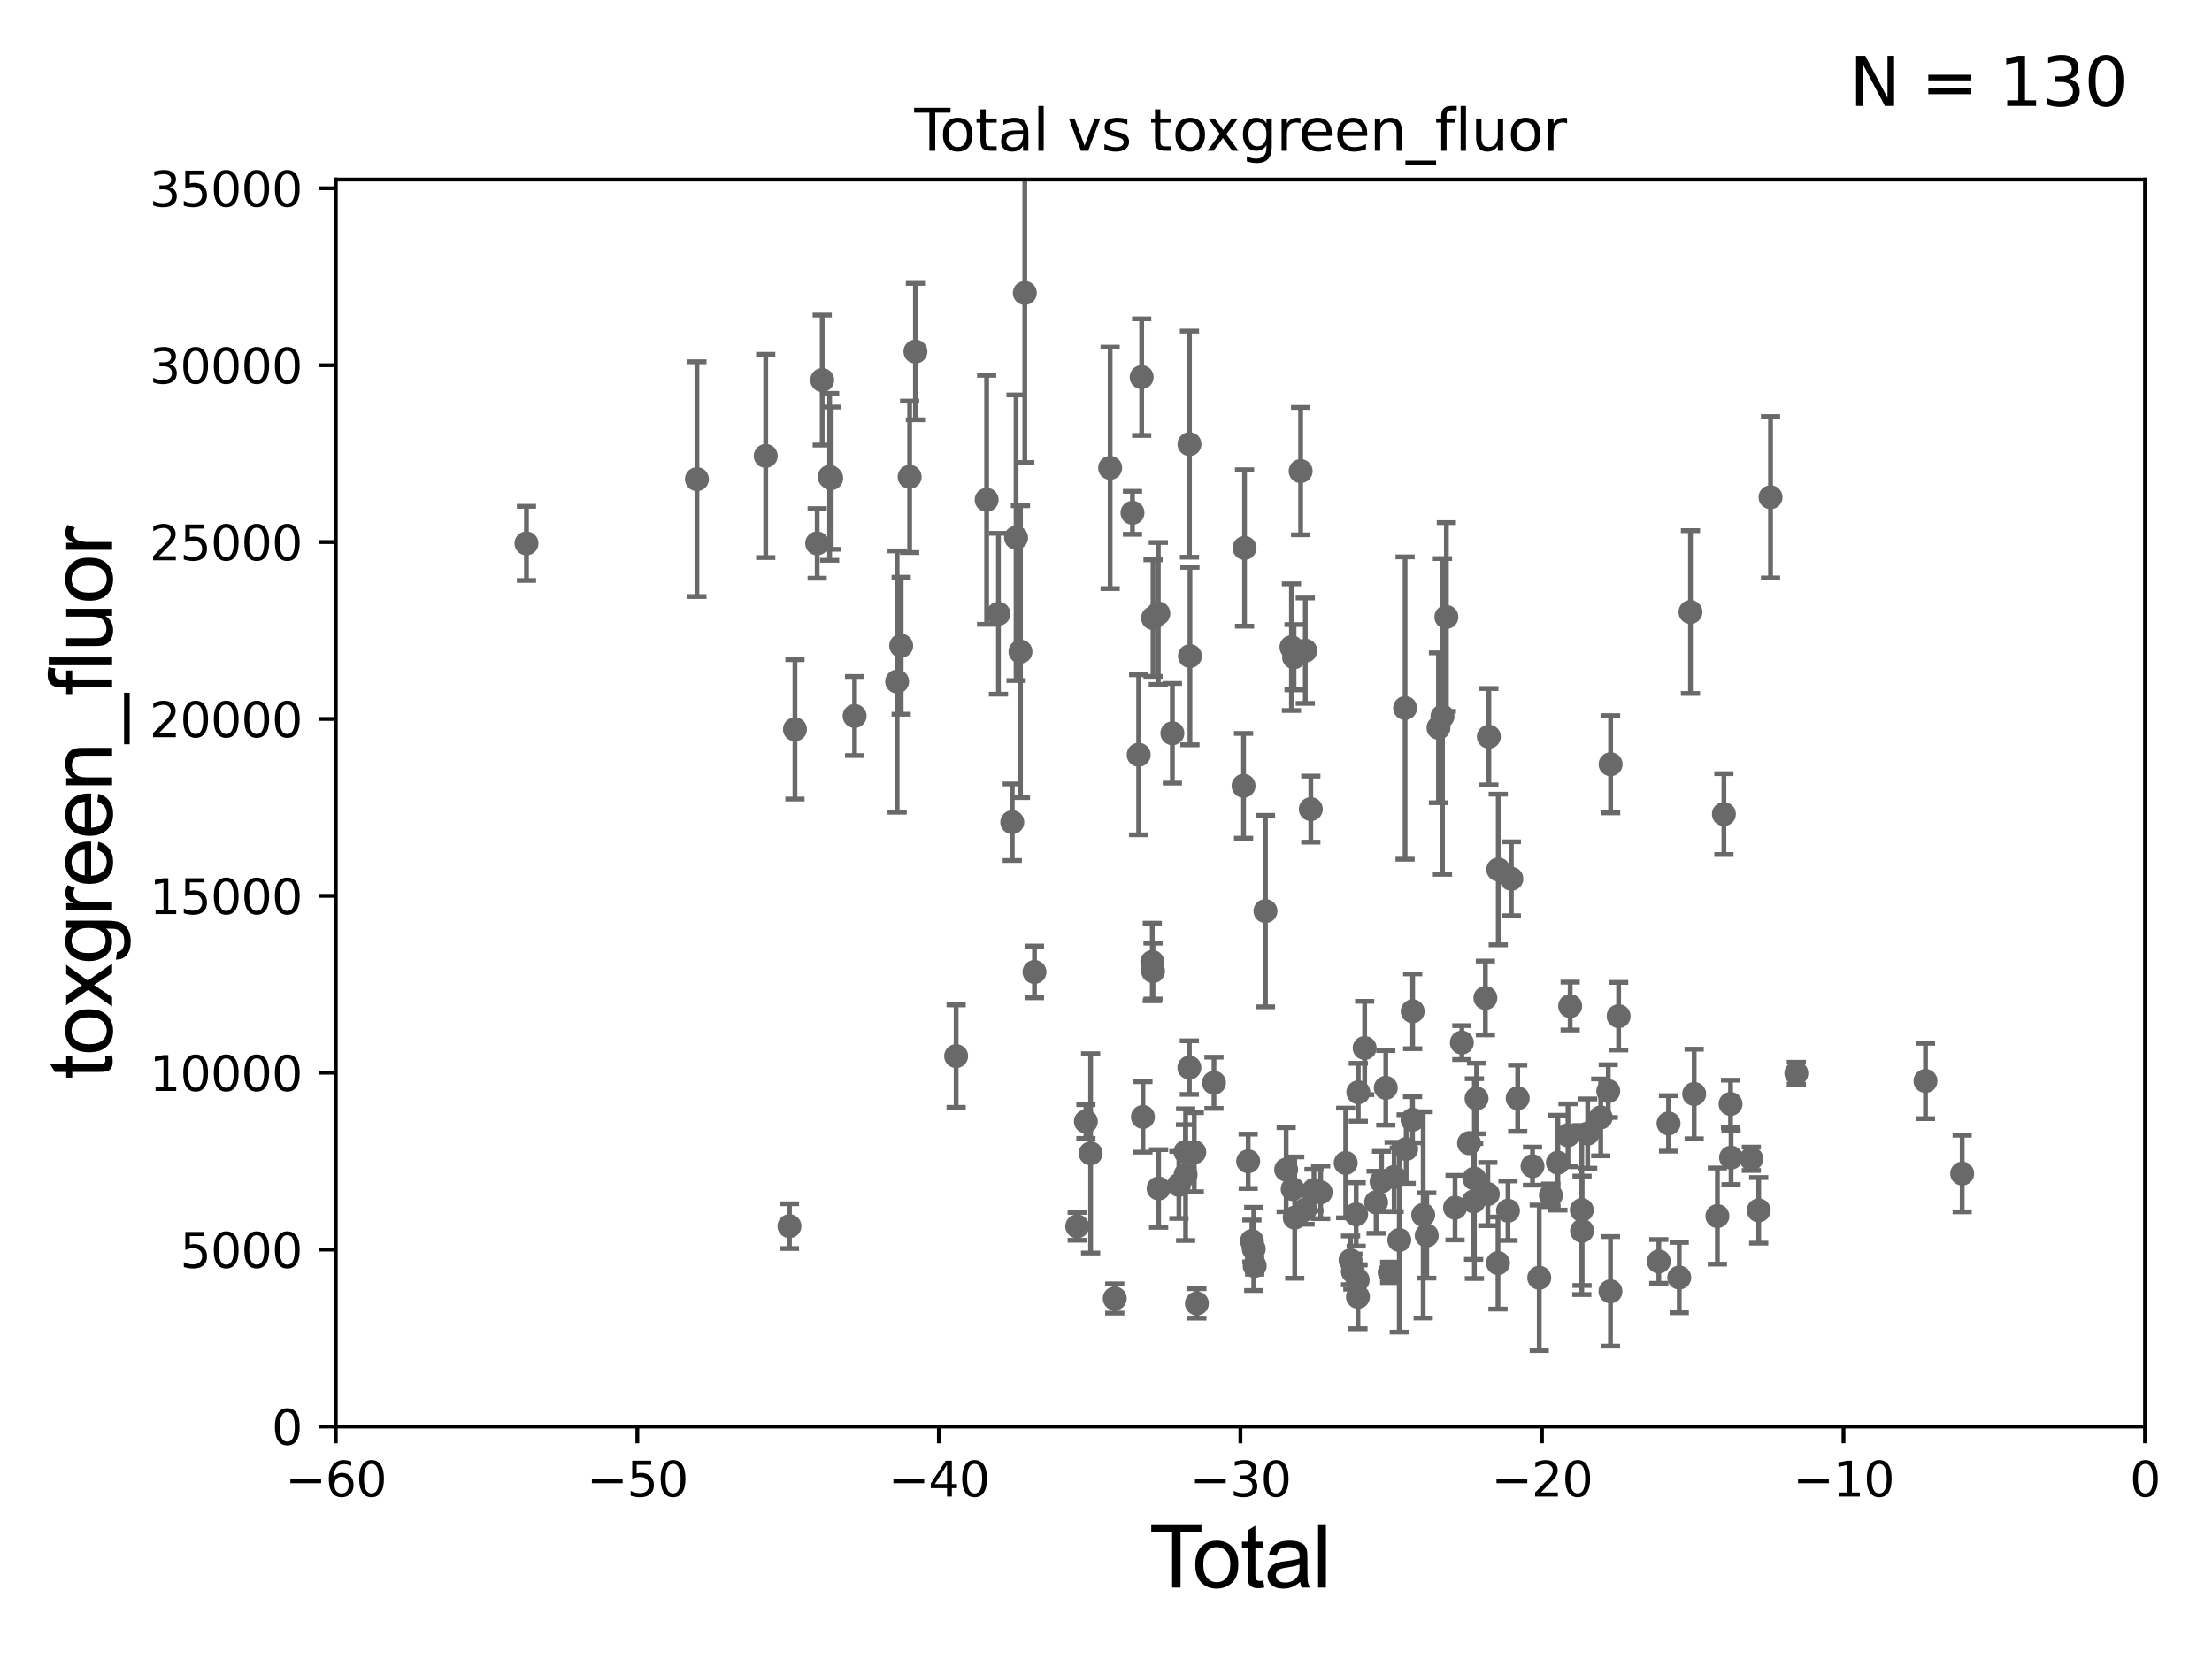 <?xml version="1.0" encoding="utf-8" standalone="no"?>
<!DOCTYPE svg PUBLIC "-//W3C//DTD SVG 1.1//EN"
  "http://www.w3.org/Graphics/SVG/1.1/DTD/svg11.dtd">
<svg xmlns:xlink="http://www.w3.org/1999/xlink" width="460.8pt" height="345.6pt" viewBox="0 0 460.8 345.6" xmlns="http://www.w3.org/2000/svg" version="1.1">
 <defs>
  <style type="text/css">*{stroke-linejoin: round; stroke-linecap: butt}</style>
 </defs>
 <g id="figure_1">
  <g id="patch_1">
   <path d="M 0 345.6 
L 460.8 345.6 
L 460.8 0 
L 0 0 
z
" style="fill: #ffffff"/>
  </g>
  <g id="axes_1">
   <g id="patch_2">
    <path d="M 69.95 297.16 
L 446.85 297.16 
L 446.85 37.411 
L 69.95 37.411 
z
" style="fill: #ffffff"/>
   </g>
   <g id="PathCollection_1">
    <defs>
     <path id="m8c3d4db8f9" d="M 0 1.118 
C 0.297 1.118 0.581 1 0.791 0.791 
C 1 0.581 1.118 0.297 1.118 0 
C 1.118 -0.297 1 -0.581 0.791 -0.791 
C 0.581 -1 0.297 -1.118 0 -1.118 
C -0.297 -1.118 -0.581 -1 -0.791 -0.791 
C -1 -0.581 -1.118 -0.297 -1.118 0 
C -1.118 0.297 -1 0.581 -0.791 0.791 
C -0.581 1 -0.297 1.118 0 1.118 
z
" style="stroke: #696969"/>
    </defs>
    <g clip-path="url(#pdbdcddd05f)">
     <use xlink:href="#m8c3d4db8f9" x="109.666" y="113.199" style="fill: #696969; stroke: #696969"/>
     <use xlink:href="#m8c3d4db8f9" x="271.917" y="135.545" style="fill: #696969; stroke: #696969"/>
     <use xlink:href="#m8c3d4db8f9" x="273.065" y="168.556" style="fill: #696969; stroke: #696969"/>
     <use xlink:href="#m8c3d4db8f9" x="273.721" y="247.897" style="fill: #696969; stroke: #696969"/>
     <use xlink:href="#m8c3d4db8f9" x="275.121" y="248.391" style="fill: #696969; stroke: #696969"/>
     <use xlink:href="#m8c3d4db8f9" x="280.331" y="242.266" style="fill: #696969; stroke: #696969"/>
     <use xlink:href="#m8c3d4db8f9" x="281.348" y="262.553" style="fill: #696969; stroke: #696969"/>
     <use xlink:href="#m8c3d4db8f9" x="281.826" y="264.892" style="fill: #696969; stroke: #696969"/>
     <use xlink:href="#m8c3d4db8f9" x="282.515" y="252.981" style="fill: #696969; stroke: #696969"/>
     <use xlink:href="#m8c3d4db8f9" x="282.835" y="266.663" style="fill: #696969; stroke: #696969"/>
     <use xlink:href="#m8c3d4db8f9" x="271.877" y="251.989" style="fill: #696969; stroke: #696969"/>
     <use xlink:href="#m8c3d4db8f9" x="282.885" y="270.161" style="fill: #696969; stroke: #696969"/>
     <use xlink:href="#m8c3d4db8f9" x="284.282" y="218.317" style="fill: #696969; stroke: #696969"/>
     <use xlink:href="#m8c3d4db8f9" x="286.666" y="250.46" style="fill: #696969; stroke: #696969"/>
     <use xlink:href="#m8c3d4db8f9" x="287.805" y="246.116" style="fill: #696969; stroke: #696969"/>
     <use xlink:href="#m8c3d4db8f9" x="288.683" y="226.619" style="fill: #696969; stroke: #696969"/>
     <use xlink:href="#m8c3d4db8f9" x="289.494" y="265.067" style="fill: #696969; stroke: #696969"/>
     <use xlink:href="#m8c3d4db8f9" x="290.425" y="245.186" style="fill: #696969; stroke: #696969"/>
     <use xlink:href="#m8c3d4db8f9" x="291.499" y="258.322" style="fill: #696969; stroke: #696969"/>
     <use xlink:href="#m8c3d4db8f9" x="292.704" y="147.5" style="fill: #696969; stroke: #696969"/>
     <use xlink:href="#m8c3d4db8f9" x="292.93" y="239.363" style="fill: #696969; stroke: #696969"/>
     <use xlink:href="#m8c3d4db8f9" x="282.958" y="227.545" style="fill: #696969; stroke: #696969"/>
     <use xlink:href="#m8c3d4db8f9" x="270.947" y="98.139" style="fill: #696969; stroke: #696969"/>
     <use xlink:href="#m8c3d4db8f9" x="269.713" y="253.651" style="fill: #696969; stroke: #696969"/>
     <use xlink:href="#m8c3d4db8f9" x="269.574" y="136.912" style="fill: #696969; stroke: #696969"/>
     <use xlink:href="#m8c3d4db8f9" x="241.358" y="247.581" style="fill: #696969; stroke: #696969"/>
     <use xlink:href="#m8c3d4db8f9" x="244.226" y="152.757" style="fill: #696969; stroke: #696969"/>
     <use xlink:href="#m8c3d4db8f9" x="245.587" y="246.844" style="fill: #696969; stroke: #696969"/>
     <use xlink:href="#m8c3d4db8f9" x="246.956" y="239.952" style="fill: #696969; stroke: #696969"/>
     <use xlink:href="#m8c3d4db8f9" x="246.984" y="244.705" style="fill: #696969; stroke: #696969"/>
     <use xlink:href="#m8c3d4db8f9" x="247.766" y="222.403" style="fill: #696969; stroke: #696969"/>
     <use xlink:href="#m8c3d4db8f9" x="247.788" y="92.52" style="fill: #696969; stroke: #696969"/>
     <use xlink:href="#m8c3d4db8f9" x="247.888" y="136.674" style="fill: #696969; stroke: #696969"/>
     <use xlink:href="#m8c3d4db8f9" x="248.793" y="240.023" style="fill: #696969; stroke: #696969"/>
     <use xlink:href="#m8c3d4db8f9" x="249.335" y="271.534" style="fill: #696969; stroke: #696969"/>
     <use xlink:href="#m8c3d4db8f9" x="252.893" y="225.561" style="fill: #696969; stroke: #696969"/>
     <use xlink:href="#m8c3d4db8f9" x="259.056" y="163.697" style="fill: #696969; stroke: #696969"/>
     <use xlink:href="#m8c3d4db8f9" x="259.26" y="114.153" style="fill: #696969; stroke: #696969"/>
     <use xlink:href="#m8c3d4db8f9" x="260.016" y="241.922" style="fill: #696969; stroke: #696969"/>
     <use xlink:href="#m8c3d4db8f9" x="260.793" y="258.526" style="fill: #696969; stroke: #696969"/>
     <use xlink:href="#m8c3d4db8f9" x="261.177" y="260.171" style="fill: #696969; stroke: #696969"/>
     <use xlink:href="#m8c3d4db8f9" x="261.372" y="263.714" style="fill: #696969; stroke: #696969"/>
     <use xlink:href="#m8c3d4db8f9" x="263.616" y="189.796" style="fill: #696969; stroke: #696969"/>
     <use xlink:href="#m8c3d4db8f9" x="267.929" y="243.659" style="fill: #696969; stroke: #696969"/>
     <use xlink:href="#m8c3d4db8f9" x="269.032" y="134.821" style="fill: #696969; stroke: #696969"/>
     <use xlink:href="#m8c3d4db8f9" x="269.289" y="247.701" style="fill: #696969; stroke: #696969"/>
     <use xlink:href="#m8c3d4db8f9" x="294.259" y="233.263" style="fill: #696969; stroke: #696969"/>
     <use xlink:href="#m8c3d4db8f9" x="241.301" y="127.804" style="fill: #696969; stroke: #696969"/>
     <use xlink:href="#m8c3d4db8f9" x="294.283" y="210.669" style="fill: #696969; stroke: #696969"/>
     <use xlink:href="#m8c3d4db8f9" x="297.213" y="257.375" style="fill: #696969; stroke: #696969"/>
     <use xlink:href="#m8c3d4db8f9" x="329.567" y="256.398" style="fill: #696969; stroke: #696969"/>
     <use xlink:href="#m8c3d4db8f9" x="330.739" y="236.144" style="fill: #696969; stroke: #696969"/>
     <use xlink:href="#m8c3d4db8f9" x="333.461" y="232.775" style="fill: #696969; stroke: #696969"/>
     <use xlink:href="#m8c3d4db8f9" x="335.028" y="227.298" style="fill: #696969; stroke: #696969"/>
     <use xlink:href="#m8c3d4db8f9" x="335.488" y="269.017" style="fill: #696969; stroke: #696969"/>
     <use xlink:href="#m8c3d4db8f9" x="335.518" y="159.204" style="fill: #696969; stroke: #696969"/>
     <use xlink:href="#m8c3d4db8f9" x="337.187" y="211.691" style="fill: #696969; stroke: #696969"/>
     <use xlink:href="#m8c3d4db8f9" x="345.56" y="262.787" style="fill: #696969; stroke: #696969"/>
     <use xlink:href="#m8c3d4db8f9" x="347.585" y="234.029" style="fill: #696969; stroke: #696969"/>
     <use xlink:href="#m8c3d4db8f9" x="329.513" y="252.074" style="fill: #696969; stroke: #696969"/>
     <use xlink:href="#m8c3d4db8f9" x="349.816" y="266.141" style="fill: #696969; stroke: #696969"/>
     <use xlink:href="#m8c3d4db8f9" x="352.925" y="227.898" style="fill: #696969; stroke: #696969"/>
     <use xlink:href="#m8c3d4db8f9" x="357.762" y="253.333" style="fill: #696969; stroke: #696969"/>
     <use xlink:href="#m8c3d4db8f9" x="359.117" y="169.586" style="fill: #696969; stroke: #696969"/>
     <use xlink:href="#m8c3d4db8f9" x="360.503" y="229.976" style="fill: #696969; stroke: #696969"/>
     <use xlink:href="#m8c3d4db8f9" x="360.61" y="241.152" style="fill: #696969; stroke: #696969"/>
     <use xlink:href="#m8c3d4db8f9" x="364.83" y="241.396" style="fill: #696969; stroke: #696969"/>
     <use xlink:href="#m8c3d4db8f9" x="366.371" y="252.144" style="fill: #696969; stroke: #696969"/>
     <use xlink:href="#m8c3d4db8f9" x="368.835" y="103.583" style="fill: #696969; stroke: #696969"/>
     <use xlink:href="#m8c3d4db8f9" x="374.209" y="223.59" style="fill: #696969; stroke: #696969"/>
     <use xlink:href="#m8c3d4db8f9" x="352.151" y="127.504" style="fill: #696969; stroke: #696969"/>
     <use xlink:href="#m8c3d4db8f9" x="327.092" y="209.582" style="fill: #696969; stroke: #696969"/>
     <use xlink:href="#m8c3d4db8f9" x="326.64" y="236.498" style="fill: #696969; stroke: #696969"/>
     <use xlink:href="#m8c3d4db8f9" x="324.535" y="242.21" style="fill: #696969; stroke: #696969"/>
     <use xlink:href="#m8c3d4db8f9" x="299.661" y="151.608" style="fill: #696969; stroke: #696969"/>
     <use xlink:href="#m8c3d4db8f9" x="300.491" y="149.245" style="fill: #696969; stroke: #696969"/>
     <use xlink:href="#m8c3d4db8f9" x="301.304" y="128.528" style="fill: #696969; stroke: #696969"/>
     <use xlink:href="#m8c3d4db8f9" x="303.11" y="251.586" style="fill: #696969; stroke: #696969"/>
     <use xlink:href="#m8c3d4db8f9" x="401.109" y="225.189" style="fill: #696969; stroke: #696969"/>
     <use xlink:href="#m8c3d4db8f9" x="304.528" y="217.19" style="fill: #696969; stroke: #696969"/>
     <use xlink:href="#m8c3d4db8f9" x="306.028" y="238.14" style="fill: #696969; stroke: #696969"/>
     <use xlink:href="#m8c3d4db8f9" x="306.981" y="250.281" style="fill: #696969; stroke: #696969"/>
     <use xlink:href="#m8c3d4db8f9" x="307.143" y="245.529" style="fill: #696969; stroke: #696969"/>
     <use xlink:href="#m8c3d4db8f9" x="307.592" y="228.84" style="fill: #696969; stroke: #696969"/>
     <use xlink:href="#m8c3d4db8f9" x="309.432" y="207.894" style="fill: #696969; stroke: #696969"/>
     <use xlink:href="#m8c3d4db8f9" x="309.941" y="248.749" style="fill: #696969; stroke: #696969"/>
     <use xlink:href="#m8c3d4db8f9" x="310.152" y="153.471" style="fill: #696969; stroke: #696969"/>
     <use xlink:href="#m8c3d4db8f9" x="312.056" y="263.125" style="fill: #696969; stroke: #696969"/>
     <use xlink:href="#m8c3d4db8f9" x="312.11" y="181.126" style="fill: #696969; stroke: #696969"/>
     <use xlink:href="#m8c3d4db8f9" x="314.14" y="252.217" style="fill: #696969; stroke: #696969"/>
     <use xlink:href="#m8c3d4db8f9" x="314.841" y="183.067" style="fill: #696969; stroke: #696969"/>
     <use xlink:href="#m8c3d4db8f9" x="316.161" y="228.788" style="fill: #696969; stroke: #696969"/>
     <use xlink:href="#m8c3d4db8f9" x="319.249" y="242.931" style="fill: #696969; stroke: #696969"/>
     <use xlink:href="#m8c3d4db8f9" x="320.653" y="266.188" style="fill: #696969; stroke: #696969"/>
     <use xlink:href="#m8c3d4db8f9" x="323.078" y="249.006" style="fill: #696969; stroke: #696969"/>
     <use xlink:href="#m8c3d4db8f9" x="296.476" y="253.09" style="fill: #696969; stroke: #696969"/>
     <use xlink:href="#m8c3d4db8f9" x="240.198" y="128.754" style="fill: #696969; stroke: #696969"/>
     <use xlink:href="#m8c3d4db8f9" x="408.758" y="244.473" style="fill: #696969; stroke: #696969"/>
     <use xlink:href="#m8c3d4db8f9" x="240.039" y="200.396" style="fill: #696969; stroke: #696969"/>
     <use xlink:href="#m8c3d4db8f9" x="235.915" y="106.821" style="fill: #696969; stroke: #696969"/>
     <use xlink:href="#m8c3d4db8f9" x="171.278" y="79.167" style="fill: #696969; stroke: #696969"/>
     <use xlink:href="#m8c3d4db8f9" x="189.495" y="99.335" style="fill: #696969; stroke: #696969"/>
     <use xlink:href="#m8c3d4db8f9" x="232.224" y="270.503" style="fill: #696969; stroke: #696969"/>
     <use xlink:href="#m8c3d4db8f9" x="231.261" y="97.461" style="fill: #696969; stroke: #696969"/>
     <use xlink:href="#m8c3d4db8f9" x="205.533" y="104.123" style="fill: #696969; stroke: #696969"/>
     <use xlink:href="#m8c3d4db8f9" x="165.603" y="151.933" style="fill: #696969; stroke: #696969"/>
     <use xlink:href="#m8c3d4db8f9" x="190.7" y="73.236" style="fill: #696969; stroke: #696969"/>
     <use xlink:href="#m8c3d4db8f9" x="240.196" y="202.296" style="fill: #696969; stroke: #696969"/>
     <use xlink:href="#m8c3d4db8f9" x="164.456" y="255.431" style="fill: #696969; stroke: #696969"/>
     <use xlink:href="#m8c3d4db8f9" x="215.5" y="202.474" style="fill: #696969; stroke: #696969"/>
     <use xlink:href="#m8c3d4db8f9" x="199.18" y="220.006" style="fill: #696969; stroke: #696969"/>
     <use xlink:href="#m8c3d4db8f9" x="224.402" y="255.474" style="fill: #696969; stroke: #696969"/>
     <use xlink:href="#m8c3d4db8f9" x="159.509" y="94.978" style="fill: #696969; stroke: #696969"/>
     <use xlink:href="#m8c3d4db8f9" x="227.197" y="240.264" style="fill: #696969; stroke: #696969"/>
     <use xlink:href="#m8c3d4db8f9" x="187.728" y="134.52" style="fill: #696969; stroke: #696969"/>
     <use xlink:href="#m8c3d4db8f9" x="237.206" y="157.235" style="fill: #696969; stroke: #696969"/>
     <use xlink:href="#m8c3d4db8f9" x="170.231" y="113.2" style="fill: #696969; stroke: #696969"/>
     <use xlink:href="#m8c3d4db8f9" x="226.21" y="233.628" style="fill: #696969; stroke: #696969"/>
     <use xlink:href="#m8c3d4db8f9" x="207.994" y="127.858" style="fill: #696969; stroke: #696969"/>
     <use xlink:href="#m8c3d4db8f9" x="212.581" y="135.749" style="fill: #696969; stroke: #696969"/>
     <use xlink:href="#m8c3d4db8f9" x="211.666" y="112.022" style="fill: #696969; stroke: #696969"/>
     <use xlink:href="#m8c3d4db8f9" x="172.827" y="99.328" style="fill: #696969; stroke: #696969"/>
     <use xlink:href="#m8c3d4db8f9" x="237.829" y="78.559" style="fill: #696969; stroke: #696969"/>
     <use xlink:href="#m8c3d4db8f9" x="238.093" y="232.681" style="fill: #696969; stroke: #696969"/>
     <use xlink:href="#m8c3d4db8f9" x="210.874" y="171.276" style="fill: #696969; stroke: #696969"/>
     <use xlink:href="#m8c3d4db8f9" x="145.18" y="99.816" style="fill: #696969; stroke: #696969"/>
     <use xlink:href="#m8c3d4db8f9" x="186.888" y="141.982" style="fill: #696969; stroke: #696969"/>
     <use xlink:href="#m8c3d4db8f9" x="178.027" y="149.157" style="fill: #696969; stroke: #696969"/>
     <use xlink:href="#m8c3d4db8f9" x="173.154" y="99.614" style="fill: #696969; stroke: #696969"/>
     <use xlink:href="#m8c3d4db8f9" x="213.486" y="61.025" style="fill: #696969; stroke: #696969"/>
    </g>
   </g>
   <g id="matplotlib.axis_1">
    <g id="xtick_1">
     <g id="line2d_1">
      <defs>
       <path id="mac1f63c77a" d="M 0 0 
L 0 3.5 
" style="stroke: #000000; stroke-width: 0.8"/>
      </defs>
      <g>
       <use xlink:href="#mac1f63c77a" x="69.95" y="297.16" style="stroke: #000000; stroke-width: 0.8"/>
      </g>
     </g>
     <g id="text_1">
      <!-- −60 -->
      <g transform="translate(59.398 311.758)scale(0.1 -0.1)">
       <defs>
        <path id="DejaVuSans-2212" d="M 678 2272 
L 4684 2272 
L 4684 1741 
L 678 1741 
L 678 2272 
z
" transform="scale(0.016)"/>
        <path id="DejaVuSans-36" d="M 2113 2584 
Q 1688 2584 1439 2293 
Q 1191 2003 1191 1497 
Q 1191 994 1439 701 
Q 1688 409 2113 409 
Q 2538 409 2786 701 
Q 3034 994 3034 1497 
Q 3034 2003 2786 2293 
Q 2538 2584 2113 2584 
z
M 3366 4563 
L 3366 3988 
Q 3128 4100 2886 4159 
Q 2644 4219 2406 4219 
Q 1781 4219 1451 3797 
Q 1122 3375 1075 2522 
Q 1259 2794 1537 2939 
Q 1816 3084 2150 3084 
Q 2853 3084 3261 2657 
Q 3669 2231 3669 1497 
Q 3669 778 3244 343 
Q 2819 -91 2113 -91 
Q 1303 -91 875 529 
Q 447 1150 447 2328 
Q 447 3434 972 4092 
Q 1497 4750 2381 4750 
Q 2619 4750 2861 4703 
Q 3103 4656 3366 4563 
z
" transform="scale(0.016)"/>
        <path id="DejaVuSans-30" d="M 2034 4250 
Q 1547 4250 1301 3770 
Q 1056 3291 1056 2328 
Q 1056 1369 1301 889 
Q 1547 409 2034 409 
Q 2525 409 2770 889 
Q 3016 1369 3016 2328 
Q 3016 3291 2770 3770 
Q 2525 4250 2034 4250 
z
M 2034 4750 
Q 2819 4750 3233 4129 
Q 3647 3509 3647 2328 
Q 3647 1150 3233 529 
Q 2819 -91 2034 -91 
Q 1250 -91 836 529 
Q 422 1150 422 2328 
Q 422 3509 836 4129 
Q 1250 4750 2034 4750 
z
" transform="scale(0.016)"/>
       </defs>
       <use xlink:href="#DejaVuSans-2212"/>
       <use xlink:href="#DejaVuSans-36" x="83.789"/>
       <use xlink:href="#DejaVuSans-30" x="147.412"/>
      </g>
     </g>
    </g>
    <g id="xtick_2">
     <g id="line2d_2">
      <g>
       <use xlink:href="#mac1f63c77a" x="132.767" y="297.16" style="stroke: #000000; stroke-width: 0.8"/>
      </g>
     </g>
     <g id="text_2">
      <!-- −50 -->
      <g transform="translate(122.214 311.758)scale(0.1 -0.1)">
       <defs>
        <path id="DejaVuSans-35" d="M 691 4666 
L 3169 4666 
L 3169 4134 
L 1269 4134 
L 1269 2991 
Q 1406 3038 1543 3061 
Q 1681 3084 1819 3084 
Q 2600 3084 3056 2656 
Q 3513 2228 3513 1497 
Q 3513 744 3044 326 
Q 2575 -91 1722 -91 
Q 1428 -91 1123 -41 
Q 819 9 494 109 
L 494 744 
Q 775 591 1075 516 
Q 1375 441 1709 441 
Q 2250 441 2565 725 
Q 2881 1009 2881 1497 
Q 2881 1984 2565 2268 
Q 2250 2553 1709 2553 
Q 1456 2553 1204 2497 
Q 953 2441 691 2322 
L 691 4666 
z
" transform="scale(0.016)"/>
       </defs>
       <use xlink:href="#DejaVuSans-2212"/>
       <use xlink:href="#DejaVuSans-35" x="83.789"/>
       <use xlink:href="#DejaVuSans-30" x="147.412"/>
      </g>
     </g>
    </g>
    <g id="xtick_3">
     <g id="line2d_3">
      <g>
       <use xlink:href="#mac1f63c77a" x="195.583" y="297.16" style="stroke: #000000; stroke-width: 0.8"/>
      </g>
     </g>
     <g id="text_3">
      <!-- −40 -->
      <g transform="translate(185.031 311.758)scale(0.1 -0.1)">
       <defs>
        <path id="DejaVuSans-34" d="M 2419 4116 
L 825 1625 
L 2419 1625 
L 2419 4116 
z
M 2253 4666 
L 3047 4666 
L 3047 1625 
L 3713 1625 
L 3713 1100 
L 3047 1100 
L 3047 0 
L 2419 0 
L 2419 1100 
L 313 1100 
L 313 1709 
L 2253 4666 
z
" transform="scale(0.016)"/>
       </defs>
       <use xlink:href="#DejaVuSans-2212"/>
       <use xlink:href="#DejaVuSans-34" x="83.789"/>
       <use xlink:href="#DejaVuSans-30" x="147.412"/>
      </g>
     </g>
    </g>
    <g id="xtick_4">
     <g id="line2d_4">
      <g>
       <use xlink:href="#mac1f63c77a" x="258.4" y="297.16" style="stroke: #000000; stroke-width: 0.8"/>
      </g>
     </g>
     <g id="text_4">
      <!-- −30 -->
      <g transform="translate(247.848 311.758)scale(0.1 -0.1)">
       <defs>
        <path id="DejaVuSans-33" d="M 2597 2516 
Q 3050 2419 3304 2112 
Q 3559 1806 3559 1356 
Q 3559 666 3084 287 
Q 2609 -91 1734 -91 
Q 1441 -91 1130 -33 
Q 819 25 488 141 
L 488 750 
Q 750 597 1062 519 
Q 1375 441 1716 441 
Q 2309 441 2620 675 
Q 2931 909 2931 1356 
Q 2931 1769 2642 2001 
Q 2353 2234 1838 2234 
L 1294 2234 
L 1294 2753 
L 1863 2753 
Q 2328 2753 2575 2939 
Q 2822 3125 2822 3475 
Q 2822 3834 2567 4026 
Q 2313 4219 1838 4219 
Q 1578 4219 1281 4162 
Q 984 4106 628 3988 
L 628 4550 
Q 988 4650 1302 4700 
Q 1616 4750 1894 4750 
Q 2613 4750 3031 4423 
Q 3450 4097 3450 3541 
Q 3450 3153 3228 2886 
Q 3006 2619 2597 2516 
z
" transform="scale(0.016)"/>
       </defs>
       <use xlink:href="#DejaVuSans-2212"/>
       <use xlink:href="#DejaVuSans-33" x="83.789"/>
       <use xlink:href="#DejaVuSans-30" x="147.412"/>
      </g>
     </g>
    </g>
    <g id="xtick_5">
     <g id="line2d_5">
      <g>
       <use xlink:href="#mac1f63c77a" x="321.217" y="297.16" style="stroke: #000000; stroke-width: 0.8"/>
      </g>
     </g>
     <g id="text_5">
      <!-- −20 -->
      <g transform="translate(310.664 311.758)scale(0.1 -0.1)">
       <defs>
        <path id="DejaVuSans-32" d="M 1228 531 
L 3431 531 
L 3431 0 
L 469 0 
L 469 531 
Q 828 903 1448 1529 
Q 2069 2156 2228 2338 
Q 2531 2678 2651 2914 
Q 2772 3150 2772 3378 
Q 2772 3750 2511 3984 
Q 2250 4219 1831 4219 
Q 1534 4219 1204 4116 
Q 875 4013 500 3803 
L 500 4441 
Q 881 4594 1212 4672 
Q 1544 4750 1819 4750 
Q 2544 4750 2975 4387 
Q 3406 4025 3406 3419 
Q 3406 3131 3298 2873 
Q 3191 2616 2906 2266 
Q 2828 2175 2409 1742 
Q 1991 1309 1228 531 
z
" transform="scale(0.016)"/>
       </defs>
       <use xlink:href="#DejaVuSans-2212"/>
       <use xlink:href="#DejaVuSans-32" x="83.789"/>
       <use xlink:href="#DejaVuSans-30" x="147.412"/>
      </g>
     </g>
    </g>
    <g id="xtick_6">
     <g id="line2d_6">
      <g>
       <use xlink:href="#mac1f63c77a" x="384.033" y="297.16" style="stroke: #000000; stroke-width: 0.8"/>
      </g>
     </g>
     <g id="text_6">
      <!-- −10 -->
      <g transform="translate(373.481 311.758)scale(0.1 -0.1)">
       <defs>
        <path id="DejaVuSans-31" d="M 794 531 
L 1825 531 
L 1825 4091 
L 703 3866 
L 703 4441 
L 1819 4666 
L 2450 4666 
L 2450 531 
L 3481 531 
L 3481 0 
L 794 0 
L 794 531 
z
" transform="scale(0.016)"/>
       </defs>
       <use xlink:href="#DejaVuSans-2212"/>
       <use xlink:href="#DejaVuSans-31" x="83.789"/>
       <use xlink:href="#DejaVuSans-30" x="147.412"/>
      </g>
     </g>
    </g>
    <g id="xtick_7">
     <g id="line2d_7">
      <g>
       <use xlink:href="#mac1f63c77a" x="446.85" y="297.16" style="stroke: #000000; stroke-width: 0.8"/>
      </g>
     </g>
     <g id="text_7">
      <!-- 0 -->
      <g transform="translate(443.669 311.758)scale(0.1 -0.1)">
       <use xlink:href="#DejaVuSans-30"/>
      </g>
     </g>
    </g>
    <g id="text_8">
     <!-- Total -->
     <g transform="translate(239.395 330.722)scale(0.18 -0.18)">
      <defs>
       <path id="ArialMT-54" d="M 1659 0 
L 1659 4041 
L 150 4041 
L 150 4581 
L 3781 4581 
L 3781 4041 
L 2266 4041 
L 2266 0 
L 1659 0 
z
" transform="scale(0.016)"/>
       <path id="ArialMT-6f" d="M 213 1659 
Q 213 2581 725 3025 
Q 1153 3394 1769 3394 
Q 2453 3394 2887 2945 
Q 3322 2497 3322 1706 
Q 3322 1066 3130 698 
Q 2938 331 2570 128 
Q 2203 -75 1769 -75 
Q 1072 -75 642 372 
Q 213 819 213 1659 
z
M 791 1659 
Q 791 1022 1069 705 
Q 1347 388 1769 388 
Q 2188 388 2466 706 
Q 2744 1025 2744 1678 
Q 2744 2294 2464 2611 
Q 2184 2928 1769 2928 
Q 1347 2928 1069 2612 
Q 791 2297 791 1659 
z
" transform="scale(0.016)"/>
       <path id="ArialMT-74" d="M 1650 503 
L 1731 6 
Q 1494 -44 1306 -44 
Q 1000 -44 831 53 
Q 663 150 594 308 
Q 525 466 525 972 
L 525 2881 
L 113 2881 
L 113 3319 
L 525 3319 
L 525 4141 
L 1084 4478 
L 1084 3319 
L 1650 3319 
L 1650 2881 
L 1084 2881 
L 1084 941 
Q 1084 700 1114 631 
Q 1144 563 1211 522 
Q 1278 481 1403 481 
Q 1497 481 1650 503 
z
" transform="scale(0.016)"/>
       <path id="ArialMT-61" d="M 2588 409 
Q 2275 144 1986 34 
Q 1697 -75 1366 -75 
Q 819 -75 525 192 
Q 231 459 231 875 
Q 231 1119 342 1320 
Q 453 1522 633 1644 
Q 813 1766 1038 1828 
Q 1203 1872 1538 1913 
Q 2219 1994 2541 2106 
Q 2544 2222 2544 2253 
Q 2544 2597 2384 2738 
Q 2169 2928 1744 2928 
Q 1347 2928 1158 2789 
Q 969 2650 878 2297 
L 328 2372 
Q 403 2725 575 2942 
Q 747 3159 1072 3276 
Q 1397 3394 1825 3394 
Q 2250 3394 2515 3294 
Q 2781 3194 2906 3042 
Q 3031 2891 3081 2659 
Q 3109 2516 3109 2141 
L 3109 1391 
Q 3109 606 3145 398 
Q 3181 191 3288 0 
L 2700 0 
Q 2613 175 2588 409 
z
M 2541 1666 
Q 2234 1541 1622 1453 
Q 1275 1403 1131 1340 
Q 988 1278 909 1158 
Q 831 1038 831 891 
Q 831 666 1001 516 
Q 1172 366 1500 366 
Q 1825 366 2078 508 
Q 2331 650 2450 897 
Q 2541 1088 2541 1459 
L 2541 1666 
z
" transform="scale(0.016)"/>
       <path id="ArialMT-6c" d="M 409 0 
L 409 4581 
L 972 4581 
L 972 0 
L 409 0 
z
" transform="scale(0.016)"/>
      </defs>
      <use xlink:href="#ArialMT-54"/>
      <use xlink:href="#ArialMT-6f" x="49.959"/>
      <use xlink:href="#ArialMT-74" x="105.574"/>
      <use xlink:href="#ArialMT-61" x="133.357"/>
      <use xlink:href="#ArialMT-6c" x="188.973"/>
     </g>
    </g>
   </g>
   <g id="matplotlib.axis_2">
    <g id="ytick_1">
     <g id="line2d_8">
      <defs>
       <path id="ma3ca725874" d="M 0 0 
L -3.5 0 
" style="stroke: #000000; stroke-width: 0.8"/>
      </defs>
      <g>
       <use xlink:href="#ma3ca725874" x="69.95" y="297.16" style="stroke: #000000; stroke-width: 0.8"/>
      </g>
     </g>
     <g id="text_9">
      <!-- 0 -->
      <g transform="translate(56.587 300.959)scale(0.1 -0.1)">
       <use xlink:href="#DejaVuSans-30"/>
      </g>
     </g>
    </g>
    <g id="ytick_2">
     <g id="line2d_9">
      <g>
       <use xlink:href="#ma3ca725874" x="69.95" y="260.313" style="stroke: #000000; stroke-width: 0.8"/>
      </g>
     </g>
     <g id="text_10">
      <!-- 5000 -->
      <g transform="translate(37.5 264.112)scale(0.1 -0.1)">
       <use xlink:href="#DejaVuSans-35"/>
       <use xlink:href="#DejaVuSans-30" x="63.623"/>
       <use xlink:href="#DejaVuSans-30" x="127.246"/>
       <use xlink:href="#DejaVuSans-30" x="190.869"/>
      </g>
     </g>
    </g>
    <g id="ytick_3">
     <g id="line2d_10">
      <g>
       <use xlink:href="#ma3ca725874" x="69.95" y="223.467" style="stroke: #000000; stroke-width: 0.8"/>
      </g>
     </g>
     <g id="text_11">
      <!-- 10000 -->
      <g transform="translate(31.137 227.266)scale(0.1 -0.1)">
       <use xlink:href="#DejaVuSans-31"/>
       <use xlink:href="#DejaVuSans-30" x="63.623"/>
       <use xlink:href="#DejaVuSans-30" x="127.246"/>
       <use xlink:href="#DejaVuSans-30" x="190.869"/>
       <use xlink:href="#DejaVuSans-30" x="254.492"/>
      </g>
     </g>
    </g>
    <g id="ytick_4">
     <g id="line2d_11">
      <g>
       <use xlink:href="#ma3ca725874" x="69.95" y="186.62" style="stroke: #000000; stroke-width: 0.8"/>
      </g>
     </g>
     <g id="text_12">
      <!-- 15000 -->
      <g transform="translate(31.137 190.419)scale(0.1 -0.1)">
       <use xlink:href="#DejaVuSans-31"/>
       <use xlink:href="#DejaVuSans-35" x="63.623"/>
       <use xlink:href="#DejaVuSans-30" x="127.246"/>
       <use xlink:href="#DejaVuSans-30" x="190.869"/>
       <use xlink:href="#DejaVuSans-30" x="254.492"/>
      </g>
     </g>
    </g>
    <g id="ytick_5">
     <g id="line2d_12">
      <g>
       <use xlink:href="#ma3ca725874" x="69.95" y="149.773" style="stroke: #000000; stroke-width: 0.8"/>
      </g>
     </g>
     <g id="text_13">
      <!-- 20000 -->
      <g transform="translate(31.137 153.572)scale(0.1 -0.1)">
       <use xlink:href="#DejaVuSans-32"/>
       <use xlink:href="#DejaVuSans-30" x="63.623"/>
       <use xlink:href="#DejaVuSans-30" x="127.246"/>
       <use xlink:href="#DejaVuSans-30" x="190.869"/>
       <use xlink:href="#DejaVuSans-30" x="254.492"/>
      </g>
     </g>
    </g>
    <g id="ytick_6">
     <g id="line2d_13">
      <g>
       <use xlink:href="#ma3ca725874" x="69.95" y="112.926" style="stroke: #000000; stroke-width: 0.8"/>
      </g>
     </g>
     <g id="text_14">
      <!-- 25000 -->
      <g transform="translate(31.137 116.726)scale(0.1 -0.1)">
       <use xlink:href="#DejaVuSans-32"/>
       <use xlink:href="#DejaVuSans-35" x="63.623"/>
       <use xlink:href="#DejaVuSans-30" x="127.246"/>
       <use xlink:href="#DejaVuSans-30" x="190.869"/>
       <use xlink:href="#DejaVuSans-30" x="254.492"/>
      </g>
     </g>
    </g>
    <g id="ytick_7">
     <g id="line2d_14">
      <g>
       <use xlink:href="#ma3ca725874" x="69.95" y="76.08" style="stroke: #000000; stroke-width: 0.8"/>
      </g>
     </g>
     <g id="text_15">
      <!-- 30000 -->
      <g transform="translate(31.137 79.879)scale(0.1 -0.1)">
       <use xlink:href="#DejaVuSans-33"/>
       <use xlink:href="#DejaVuSans-30" x="63.623"/>
       <use xlink:href="#DejaVuSans-30" x="127.246"/>
       <use xlink:href="#DejaVuSans-30" x="190.869"/>
       <use xlink:href="#DejaVuSans-30" x="254.492"/>
      </g>
     </g>
    </g>
    <g id="ytick_8">
     <g id="line2d_15">
      <g>
       <use xlink:href="#ma3ca725874" x="69.95" y="39.233" style="stroke: #000000; stroke-width: 0.8"/>
      </g>
     </g>
     <g id="text_16">
      <!-- 35000 -->
      <g transform="translate(31.137 43.032)scale(0.1 -0.1)">
       <use xlink:href="#DejaVuSans-33"/>
       <use xlink:href="#DejaVuSans-35" x="63.623"/>
       <use xlink:href="#DejaVuSans-30" x="127.246"/>
       <use xlink:href="#DejaVuSans-30" x="190.869"/>
       <use xlink:href="#DejaVuSans-30" x="254.492"/>
      </g>
     </g>
    </g>
    <g id="text_17">
     <!-- toxgreen_fluor -->
     <g transform="translate(23.349 224.818)rotate(-90)scale(0.18 -0.18)">
      <defs>
       <path id="ArialMT-78" d="M 47 0 
L 1259 1725 
L 138 3319 
L 841 3319 
L 1350 2541 
Q 1494 2319 1581 2169 
Q 1719 2375 1834 2534 
L 2394 3319 
L 3066 3319 
L 1919 1756 
L 3153 0 
L 2463 0 
L 1781 1031 
L 1600 1309 
L 728 0 
L 47 0 
z
" transform="scale(0.016)"/>
       <path id="ArialMT-67" d="M 319 -275 
L 866 -356 
Q 900 -609 1056 -725 
Q 1266 -881 1628 -881 
Q 2019 -881 2231 -725 
Q 2444 -569 2519 -288 
Q 2563 -116 2559 434 
Q 2191 0 1641 0 
Q 956 0 581 494 
Q 206 988 206 1678 
Q 206 2153 378 2554 
Q 550 2956 876 3175 
Q 1203 3394 1644 3394 
Q 2231 3394 2613 2919 
L 2613 3319 
L 3131 3319 
L 3131 450 
Q 3131 -325 2973 -648 
Q 2816 -972 2473 -1159 
Q 2131 -1347 1631 -1347 
Q 1038 -1347 672 -1080 
Q 306 -813 319 -275 
z
M 784 1719 
Q 784 1066 1043 766 
Q 1303 466 1694 466 
Q 2081 466 2343 764 
Q 2606 1063 2606 1700 
Q 2606 2309 2336 2618 
Q 2066 2928 1684 2928 
Q 1309 2928 1046 2623 
Q 784 2319 784 1719 
z
" transform="scale(0.016)"/>
       <path id="ArialMT-72" d="M 416 0 
L 416 3319 
L 922 3319 
L 922 2816 
Q 1116 3169 1280 3281 
Q 1444 3394 1641 3394 
Q 1925 3394 2219 3213 
L 2025 2691 
Q 1819 2813 1613 2813 
Q 1428 2813 1281 2702 
Q 1134 2591 1072 2394 
Q 978 2094 978 1738 
L 978 0 
L 416 0 
z
" transform="scale(0.016)"/>
       <path id="ArialMT-65" d="M 2694 1069 
L 3275 997 
Q 3138 488 2766 206 
Q 2394 -75 1816 -75 
Q 1088 -75 661 373 
Q 234 822 234 1631 
Q 234 2469 665 2931 
Q 1097 3394 1784 3394 
Q 2450 3394 2872 2941 
Q 3294 2488 3294 1666 
Q 3294 1616 3291 1516 
L 816 1516 
Q 847 969 1125 678 
Q 1403 388 1819 388 
Q 2128 388 2347 550 
Q 2566 713 2694 1069 
z
M 847 1978 
L 2700 1978 
Q 2663 2397 2488 2606 
Q 2219 2931 1791 2931 
Q 1403 2931 1139 2672 
Q 875 2413 847 1978 
z
" transform="scale(0.016)"/>
       <path id="ArialMT-6e" d="M 422 0 
L 422 3319 
L 928 3319 
L 928 2847 
Q 1294 3394 1984 3394 
Q 2284 3394 2536 3286 
Q 2788 3178 2913 3003 
Q 3038 2828 3088 2588 
Q 3119 2431 3119 2041 
L 3119 0 
L 2556 0 
L 2556 2019 
Q 2556 2363 2490 2533 
Q 2425 2703 2258 2804 
Q 2091 2906 1866 2906 
Q 1506 2906 1245 2678 
Q 984 2450 984 1813 
L 984 0 
L 422 0 
z
" transform="scale(0.016)"/>
       <path id="ArialMT-5f" d="M -97 -1272 
L -97 -866 
L 3631 -866 
L 3631 -1272 
L -97 -1272 
z
" transform="scale(0.016)"/>
       <path id="ArialMT-66" d="M 556 0 
L 556 2881 
L 59 2881 
L 59 3319 
L 556 3319 
L 556 3672 
Q 556 4006 616 4169 
Q 697 4388 901 4523 
Q 1106 4659 1475 4659 
Q 1713 4659 2000 4603 
L 1916 4113 
Q 1741 4144 1584 4144 
Q 1328 4144 1222 4034 
Q 1116 3925 1116 3625 
L 1116 3319 
L 1763 3319 
L 1763 2881 
L 1116 2881 
L 1116 0 
L 556 0 
z
" transform="scale(0.016)"/>
       <path id="ArialMT-75" d="M 2597 0 
L 2597 488 
Q 2209 -75 1544 -75 
Q 1250 -75 995 37 
Q 741 150 617 320 
Q 494 491 444 738 
Q 409 903 409 1263 
L 409 3319 
L 972 3319 
L 972 1478 
Q 972 1038 1006 884 
Q 1059 663 1231 536 
Q 1403 409 1656 409 
Q 1909 409 2131 539 
Q 2353 669 2445 892 
Q 2538 1116 2538 1541 
L 2538 3319 
L 3100 3319 
L 3100 0 
L 2597 0 
z
" transform="scale(0.016)"/>
      </defs>
      <use xlink:href="#ArialMT-74"/>
      <use xlink:href="#ArialMT-6f" x="27.783"/>
      <use xlink:href="#ArialMT-78" x="83.398"/>
      <use xlink:href="#ArialMT-67" x="133.398"/>
      <use xlink:href="#ArialMT-72" x="189.014"/>
      <use xlink:href="#ArialMT-65" x="222.314"/>
      <use xlink:href="#ArialMT-65" x="277.93"/>
      <use xlink:href="#ArialMT-6e" x="333.545"/>
      <use xlink:href="#ArialMT-5f" x="389.16"/>
      <use xlink:href="#ArialMT-66" x="444.775"/>
      <use xlink:href="#ArialMT-6c" x="472.559"/>
      <use xlink:href="#ArialMT-75" x="494.775"/>
      <use xlink:href="#ArialMT-6f" x="550.391"/>
      <use xlink:href="#ArialMT-72" x="606.006"/>
     </g>
    </g>
   </g>
   <g id="LineCollection_1">
    <path d="M 109.666 120.924 
L 109.666 105.473 
" clip-path="url(#pdbdcddd05f)" style="fill: none; stroke: #696969"/>
    <path d="M 271.917 146.524 
L 271.917 124.566 
" clip-path="url(#pdbdcddd05f)" style="fill: none; stroke: #696969"/>
    <path d="M 273.065 175.436 
L 273.065 161.675 
" clip-path="url(#pdbdcddd05f)" style="fill: none; stroke: #696969"/>
    <path d="M 273.721 252.204 
L 273.721 243.591 
" clip-path="url(#pdbdcddd05f)" style="fill: none; stroke: #696969"/>
    <path d="M 275.121 253.88 
L 275.121 242.903 
" clip-path="url(#pdbdcddd05f)" style="fill: none; stroke: #696969"/>
    <path d="M 280.331 253.693 
L 280.331 230.838 
" clip-path="url(#pdbdcddd05f)" style="fill: none; stroke: #696969"/>
    <path d="M 281.348 267.631 
L 281.348 257.474 
" clip-path="url(#pdbdcddd05f)" style="fill: none; stroke: #696969"/>
    <path d="M 281.826 268.557 
L 281.826 261.227 
" clip-path="url(#pdbdcddd05f)" style="fill: none; stroke: #696969"/>
    <path d="M 282.515 259.587 
L 282.515 246.375 
" clip-path="url(#pdbdcddd05f)" style="fill: none; stroke: #696969"/>
    <path d="M 282.835 269.855 
L 282.835 263.471 
" clip-path="url(#pdbdcddd05f)" style="fill: none; stroke: #696969"/>
    <path d="M 271.877 255.044 
L 271.877 248.934 
" clip-path="url(#pdbdcddd05f)" style="fill: none; stroke: #696969"/>
    <path d="M 282.885 276.811 
L 282.885 263.511 
" clip-path="url(#pdbdcddd05f)" style="fill: none; stroke: #696969"/>
    <path d="M 284.282 228.039 
L 284.282 208.594 
" clip-path="url(#pdbdcddd05f)" style="fill: none; stroke: #696969"/>
    <path d="M 286.666 256.922 
L 286.666 243.998 
" clip-path="url(#pdbdcddd05f)" style="fill: none; stroke: #696969"/>
    <path d="M 287.805 252.373 
L 287.805 239.859 
" clip-path="url(#pdbdcddd05f)" style="fill: none; stroke: #696969"/>
    <path d="M 288.683 234.385 
L 288.683 218.852 
" clip-path="url(#pdbdcddd05f)" style="fill: none; stroke: #696969"/>
    <path d="M 289.494 267.194 
L 289.494 262.94 
" clip-path="url(#pdbdcddd05f)" style="fill: none; stroke: #696969"/>
    <path d="M 290.425 252.405 
L 290.425 237.966 
" clip-path="url(#pdbdcddd05f)" style="fill: none; stroke: #696969"/>
    <path d="M 291.499 277.515 
L 291.499 239.129 
" clip-path="url(#pdbdcddd05f)" style="fill: none; stroke: #696969"/>
    <path d="M 292.704 178.987 
L 292.704 116.012 
" clip-path="url(#pdbdcddd05f)" style="fill: none; stroke: #696969"/>
    <path d="M 292.93 246.513 
L 292.93 232.212 
" clip-path="url(#pdbdcddd05f)" style="fill: none; stroke: #696969"/>
    <path d="M 282.958 233.575 
L 282.958 221.515 
" clip-path="url(#pdbdcddd05f)" style="fill: none; stroke: #696969"/>
    <path d="M 270.947 111.411 
L 270.947 84.868 
" clip-path="url(#pdbdcddd05f)" style="fill: none; stroke: #696969"/>
    <path d="M 269.713 266.292 
L 269.713 241.009 
" clip-path="url(#pdbdcddd05f)" style="fill: none; stroke: #696969"/>
    <path d="M 269.574 143.717 
L 269.574 130.108 
" clip-path="url(#pdbdcddd05f)" style="fill: none; stroke: #696969"/>
    <path d="M 241.358 255.675 
L 241.358 239.488 
" clip-path="url(#pdbdcddd05f)" style="fill: none; stroke: #696969"/>
    <path d="M 244.226 163.132 
L 244.226 142.383 
" clip-path="url(#pdbdcddd05f)" style="fill: none; stroke: #696969"/>
    <path d="M 245.587 253.824 
L 245.587 239.865 
" clip-path="url(#pdbdcddd05f)" style="fill: none; stroke: #696969"/>
    <path d="M 246.956 245.619 
L 246.956 234.285 
" clip-path="url(#pdbdcddd05f)" style="fill: none; stroke: #696969"/>
    <path d="M 246.984 258.426 
L 246.984 230.985 
" clip-path="url(#pdbdcddd05f)" style="fill: none; stroke: #696969"/>
    <path d="M 247.766 227.988 
L 247.766 216.818 
" clip-path="url(#pdbdcddd05f)" style="fill: none; stroke: #696969"/>
    <path d="M 247.788 116.081 
L 247.788 68.96 
" clip-path="url(#pdbdcddd05f)" style="fill: none; stroke: #696969"/>
    <path d="M 247.888 155.162 
L 247.888 118.186 
" clip-path="url(#pdbdcddd05f)" style="fill: none; stroke: #696969"/>
    <path d="M 248.793 248.26 
L 248.793 231.786 
" clip-path="url(#pdbdcddd05f)" style="fill: none; stroke: #696969"/>
    <path d="M 249.335 274.604 
L 249.335 268.463 
" clip-path="url(#pdbdcddd05f)" style="fill: none; stroke: #696969"/>
    <path d="M 252.893 230.894 
L 252.893 220.228 
" clip-path="url(#pdbdcddd05f)" style="fill: none; stroke: #696969"/>
    <path d="M 259.056 174.604 
L 259.056 152.79 
" clip-path="url(#pdbdcddd05f)" style="fill: none; stroke: #696969"/>
    <path d="M 259.26 130.45 
L 259.26 97.856 
" clip-path="url(#pdbdcddd05f)" style="fill: none; stroke: #696969"/>
    <path d="M 260.016 247.585 
L 260.016 236.259 
" clip-path="url(#pdbdcddd05f)" style="fill: none; stroke: #696969"/>
    <path d="M 260.793 262.89 
L 260.793 254.161 
" clip-path="url(#pdbdcddd05f)" style="fill: none; stroke: #696969"/>
    <path d="M 261.177 268.84 
L 261.177 251.501 
" clip-path="url(#pdbdcddd05f)" style="fill: none; stroke: #696969"/>
    <path d="M 261.372 265.447 
L 261.372 261.981 
" clip-path="url(#pdbdcddd05f)" style="fill: none; stroke: #696969"/>
    <path d="M 263.616 209.736 
L 263.616 169.856 
" clip-path="url(#pdbdcddd05f)" style="fill: none; stroke: #696969"/>
    <path d="M 267.929 252.411 
L 267.929 234.907 
" clip-path="url(#pdbdcddd05f)" style="fill: none; stroke: #696969"/>
    <path d="M 269.032 148.013 
L 269.032 121.628 
" clip-path="url(#pdbdcddd05f)" style="fill: none; stroke: #696969"/>
    <path d="M 269.289 248.617 
L 269.289 246.784 
" clip-path="url(#pdbdcddd05f)" style="fill: none; stroke: #696969"/>
    <path d="M 294.259 238.058 
L 294.259 228.468 
" clip-path="url(#pdbdcddd05f)" style="fill: none; stroke: #696969"/>
    <path d="M 241.301 142.585 
L 241.301 113.023 
" clip-path="url(#pdbdcddd05f)" style="fill: none; stroke: #696969"/>
    <path d="M 294.283 218.461 
L 294.283 202.877 
" clip-path="url(#pdbdcddd05f)" style="fill: none; stroke: #696969"/>
    <path d="M 297.213 266.261 
L 297.213 248.49 
" clip-path="url(#pdbdcddd05f)" style="fill: none; stroke: #696969"/>
    <path d="M 329.567 267.795 
L 329.567 245.002 
" clip-path="url(#pdbdcddd05f)" style="fill: none; stroke: #696969"/>
    <path d="M 330.739 243.354 
L 330.739 228.934 
" clip-path="url(#pdbdcddd05f)" style="fill: none; stroke: #696969"/>
    <path d="M 333.461 240.783 
L 333.461 224.768 
" clip-path="url(#pdbdcddd05f)" style="fill: none; stroke: #696969"/>
    <path d="M 335.028 232.792 
L 335.028 221.803 
" clip-path="url(#pdbdcddd05f)" style="fill: none; stroke: #696969"/>
    <path d="M 335.488 280.431 
L 335.488 257.604 
" clip-path="url(#pdbdcddd05f)" style="fill: none; stroke: #696969"/>
    <path d="M 335.518 169.327 
L 335.518 149.081 
" clip-path="url(#pdbdcddd05f)" style="fill: none; stroke: #696969"/>
    <path d="M 337.187 218.73 
L 337.187 204.652 
" clip-path="url(#pdbdcddd05f)" style="fill: none; stroke: #696969"/>
    <path d="M 345.56 267.343 
L 345.56 258.23 
" clip-path="url(#pdbdcddd05f)" style="fill: none; stroke: #696969"/>
    <path d="M 347.585 239.807 
L 347.585 228.251 
" clip-path="url(#pdbdcddd05f)" style="fill: none; stroke: #696969"/>
    <path d="M 329.513 269.683 
L 329.513 234.465 
" clip-path="url(#pdbdcddd05f)" style="fill: none; stroke: #696969"/>
    <path d="M 349.816 273.47 
L 349.816 258.811 
" clip-path="url(#pdbdcddd05f)" style="fill: none; stroke: #696969"/>
    <path d="M 352.925 237.23 
L 352.925 218.566 
" clip-path="url(#pdbdcddd05f)" style="fill: none; stroke: #696969"/>
    <path d="M 357.762 263.354 
L 357.762 243.313 
" clip-path="url(#pdbdcddd05f)" style="fill: none; stroke: #696969"/>
    <path d="M 359.117 178.005 
L 359.117 161.167 
" clip-path="url(#pdbdcddd05f)" style="fill: none; stroke: #696969"/>
    <path d="M 360.503 234.931 
L 360.503 225.021 
" clip-path="url(#pdbdcddd05f)" style="fill: none; stroke: #696969"/>
    <path d="M 360.61 246.758 
L 360.61 235.545 
" clip-path="url(#pdbdcddd05f)" style="fill: none; stroke: #696969"/>
    <path d="M 364.83 243.837 
L 364.83 238.955 
" clip-path="url(#pdbdcddd05f)" style="fill: none; stroke: #696969"/>
    <path d="M 366.371 258.98 
L 366.371 245.307 
" clip-path="url(#pdbdcddd05f)" style="fill: none; stroke: #696969"/>
    <path d="M 368.835 120.391 
L 368.835 86.776 
" clip-path="url(#pdbdcddd05f)" style="fill: none; stroke: #696969"/>
    <path d="M 374.209 225.89 
L 374.209 221.289 
" clip-path="url(#pdbdcddd05f)" style="fill: none; stroke: #696969"/>
    <path d="M 352.151 144.466 
L 352.151 110.543 
" clip-path="url(#pdbdcddd05f)" style="fill: none; stroke: #696969"/>
    <path d="M 327.092 214.57 
L 327.092 204.594 
" clip-path="url(#pdbdcddd05f)" style="fill: none; stroke: #696969"/>
    <path d="M 326.64 243.044 
L 326.64 229.951 
" clip-path="url(#pdbdcddd05f)" style="fill: none; stroke: #696969"/>
    <path d="M 324.535 252.089 
L 324.535 232.331 
" clip-path="url(#pdbdcddd05f)" style="fill: none; stroke: #696969"/>
    <path d="M 299.661 167.218 
L 299.661 135.999 
" clip-path="url(#pdbdcddd05f)" style="fill: none; stroke: #696969"/>
    <path d="M 300.491 182.133 
L 300.491 116.358 
" clip-path="url(#pdbdcddd05f)" style="fill: none; stroke: #696969"/>
    <path d="M 301.304 148.187 
L 301.304 108.869 
" clip-path="url(#pdbdcddd05f)" style="fill: none; stroke: #696969"/>
    <path d="M 303.11 258.313 
L 303.11 244.858 
" clip-path="url(#pdbdcddd05f)" style="fill: none; stroke: #696969"/>
    <path d="M 401.109 233.033 
L 401.109 217.345 
" clip-path="url(#pdbdcddd05f)" style="fill: none; stroke: #696969"/>
    <path d="M 304.528 220.724 
L 304.528 213.657 
" clip-path="url(#pdbdcddd05f)" style="fill: none; stroke: #696969"/>
    <path d="M 306.028 238.976 
L 306.028 237.303 
" clip-path="url(#pdbdcddd05f)" style="fill: none; stroke: #696969"/>
    <path d="M 306.981 262.356 
L 306.981 238.205 
" clip-path="url(#pdbdcddd05f)" style="fill: none; stroke: #696969"/>
    <path d="M 307.143 266.341 
L 307.143 224.717 
" clip-path="url(#pdbdcddd05f)" style="fill: none; stroke: #696969"/>
    <path d="M 307.592 236.193 
L 307.592 221.487 
" clip-path="url(#pdbdcddd05f)" style="fill: none; stroke: #696969"/>
    <path d="M 309.432 215.59 
L 309.432 200.198 
" clip-path="url(#pdbdcddd05f)" style="fill: none; stroke: #696969"/>
    <path d="M 309.941 255.333 
L 309.941 242.165 
" clip-path="url(#pdbdcddd05f)" style="fill: none; stroke: #696969"/>
    <path d="M 310.152 163.505 
L 310.152 143.438 
" clip-path="url(#pdbdcddd05f)" style="fill: none; stroke: #696969"/>
    <path d="M 312.056 272.716 
L 312.056 253.533 
" clip-path="url(#pdbdcddd05f)" style="fill: none; stroke: #696969"/>
    <path d="M 312.11 196.817 
L 312.11 165.436 
" clip-path="url(#pdbdcddd05f)" style="fill: none; stroke: #696969"/>
    <path d="M 314.14 258.412 
L 314.14 246.023 
" clip-path="url(#pdbdcddd05f)" style="fill: none; stroke: #696969"/>
    <path d="M 314.841 190.762 
L 314.841 175.372 
" clip-path="url(#pdbdcddd05f)" style="fill: none; stroke: #696969"/>
    <path d="M 316.161 235.683 
L 316.161 221.894 
" clip-path="url(#pdbdcddd05f)" style="fill: none; stroke: #696969"/>
    <path d="M 319.249 246.895 
L 319.249 238.966 
" clip-path="url(#pdbdcddd05f)" style="fill: none; stroke: #696969"/>
    <path d="M 320.653 281.34 
L 320.653 251.037 
" clip-path="url(#pdbdcddd05f)" style="fill: none; stroke: #696969"/>
    <path d="M 323.078 251.356 
L 323.078 246.655 
" clip-path="url(#pdbdcddd05f)" style="fill: none; stroke: #696969"/>
    <path d="M 296.476 274.582 
L 296.476 231.597 
" clip-path="url(#pdbdcddd05f)" style="fill: none; stroke: #696969"/>
    <path d="M 240.198 140.897 
L 240.198 116.611 
" clip-path="url(#pdbdcddd05f)" style="fill: none; stroke: #696969"/>
    <path d="M 408.758 252.453 
L 408.758 236.492 
" clip-path="url(#pdbdcddd05f)" style="fill: none; stroke: #696969"/>
    <path d="M 240.039 208.478 
L 240.039 192.314 
" clip-path="url(#pdbdcddd05f)" style="fill: none; stroke: #696969"/>
    <path d="M 235.915 111.305 
L 235.915 102.337 
" clip-path="url(#pdbdcddd05f)" style="fill: none; stroke: #696969"/>
    <path d="M 171.278 92.714 
L 171.278 65.62 
" clip-path="url(#pdbdcddd05f)" style="fill: none; stroke: #696969"/>
    <path d="M 189.495 115.11 
L 189.495 83.56 
" clip-path="url(#pdbdcddd05f)" style="fill: none; stroke: #696969"/>
    <path d="M 232.224 273.548 
L 232.224 267.458 
" clip-path="url(#pdbdcddd05f)" style="fill: none; stroke: #696969"/>
    <path d="M 231.261 122.618 
L 231.261 72.305 
" clip-path="url(#pdbdcddd05f)" style="fill: none; stroke: #696969"/>
    <path d="M 205.533 130.062 
L 205.533 78.185 
" clip-path="url(#pdbdcddd05f)" style="fill: none; stroke: #696969"/>
    <path d="M 165.603 166.451 
L 165.603 137.415 
" clip-path="url(#pdbdcddd05f)" style="fill: none; stroke: #696969"/>
    <path d="M 190.7 87.444 
L 190.7 59.027 
" clip-path="url(#pdbdcddd05f)" style="fill: none; stroke: #696969"/>
    <path d="M 240.196 208.116 
L 240.196 196.477 
" clip-path="url(#pdbdcddd05f)" style="fill: none; stroke: #696969"/>
    <path d="M 164.456 260.092 
L 164.456 250.77 
" clip-path="url(#pdbdcddd05f)" style="fill: none; stroke: #696969"/>
    <path d="M 215.5 207.86 
L 215.5 197.089 
" clip-path="url(#pdbdcddd05f)" style="fill: none; stroke: #696969"/>
    <path d="M 199.18 230.674 
L 199.18 209.338 
" clip-path="url(#pdbdcddd05f)" style="fill: none; stroke: #696969"/>
    <path d="M 224.402 258.374 
L 224.402 252.573 
" clip-path="url(#pdbdcddd05f)" style="fill: none; stroke: #696969"/>
    <path d="M 159.509 116.151 
L 159.509 73.806 
" clip-path="url(#pdbdcddd05f)" style="fill: none; stroke: #696969"/>
    <path d="M 227.197 261.026 
L 227.197 219.503 
" clip-path="url(#pdbdcddd05f)" style="fill: none; stroke: #696969"/>
    <path d="M 187.728 148.791 
L 187.728 120.248 
" clip-path="url(#pdbdcddd05f)" style="fill: none; stroke: #696969"/>
    <path d="M 237.206 173.908 
L 237.206 140.562 
" clip-path="url(#pdbdcddd05f)" style="fill: none; stroke: #696969"/>
    <path d="M 170.231 120.445 
L 170.231 105.956 
" clip-path="url(#pdbdcddd05f)" style="fill: none; stroke: #696969"/>
    <path d="M 226.21 237.151 
L 226.21 230.105 
" clip-path="url(#pdbdcddd05f)" style="fill: none; stroke: #696969"/>
    <path d="M 207.994 144.611 
L 207.994 111.105 
" clip-path="url(#pdbdcddd05f)" style="fill: none; stroke: #696969"/>
    <path d="M 212.581 166.151 
L 212.581 105.348 
" clip-path="url(#pdbdcddd05f)" style="fill: none; stroke: #696969"/>
    <path d="M 211.666 141.774 
L 211.666 82.269 
" clip-path="url(#pdbdcddd05f)" style="fill: none; stroke: #696969"/>
    <path d="M 172.827 116.714 
L 172.827 81.941 
" clip-path="url(#pdbdcddd05f)" style="fill: none; stroke: #696969"/>
    <path d="M 237.829 90.71 
L 237.829 66.407 
" clip-path="url(#pdbdcddd05f)" style="fill: none; stroke: #696969"/>
    <path d="M 238.093 240.017 
L 238.093 225.346 
" clip-path="url(#pdbdcddd05f)" style="fill: none; stroke: #696969"/>
    <path d="M 210.874 179.252 
L 210.874 163.3 
" clip-path="url(#pdbdcddd05f)" style="fill: none; stroke: #696969"/>
    <path d="M 145.18 124.269 
L 145.18 75.362 
" clip-path="url(#pdbdcddd05f)" style="fill: none; stroke: #696969"/>
    <path d="M 186.888 169.197 
L 186.888 114.767 
" clip-path="url(#pdbdcddd05f)" style="fill: none; stroke: #696969"/>
    <path d="M 178.027 157.392 
L 178.027 140.923 
" clip-path="url(#pdbdcddd05f)" style="fill: none; stroke: #696969"/>
    <path d="M 173.154 114.436 
L 173.154 84.791 
" clip-path="url(#pdbdcddd05f)" style="fill: none; stroke: #696969"/>
    <path d="M 213.486 96.355 
L 213.486 25.695 
" clip-path="url(#pdbdcddd05f)" style="fill: none; stroke: #696969"/>
   </g>
   <g id="line2d_16">
    <defs>
     <path id="m361c672a50" d="M 2 0 
L -2 -0 
" style="stroke: #696969"/>
    </defs>
    <g clip-path="url(#pdbdcddd05f)">
     <use xlink:href="#m361c672a50" x="109.666" y="120.924" style="fill: #696969; stroke: #696969"/>
     <use xlink:href="#m361c672a50" x="271.917" y="146.524" style="fill: #696969; stroke: #696969"/>
     <use xlink:href="#m361c672a50" x="273.065" y="175.436" style="fill: #696969; stroke: #696969"/>
     <use xlink:href="#m361c672a50" x="273.721" y="252.204" style="fill: #696969; stroke: #696969"/>
     <use xlink:href="#m361c672a50" x="275.121" y="253.88" style="fill: #696969; stroke: #696969"/>
     <use xlink:href="#m361c672a50" x="280.331" y="253.693" style="fill: #696969; stroke: #696969"/>
     <use xlink:href="#m361c672a50" x="281.348" y="267.631" style="fill: #696969; stroke: #696969"/>
     <use xlink:href="#m361c672a50" x="281.826" y="268.557" style="fill: #696969; stroke: #696969"/>
     <use xlink:href="#m361c672a50" x="282.515" y="259.587" style="fill: #696969; stroke: #696969"/>
     <use xlink:href="#m361c672a50" x="282.835" y="269.855" style="fill: #696969; stroke: #696969"/>
     <use xlink:href="#m361c672a50" x="271.877" y="255.044" style="fill: #696969; stroke: #696969"/>
     <use xlink:href="#m361c672a50" x="282.885" y="276.811" style="fill: #696969; stroke: #696969"/>
     <use xlink:href="#m361c672a50" x="284.282" y="228.039" style="fill: #696969; stroke: #696969"/>
     <use xlink:href="#m361c672a50" x="286.666" y="256.922" style="fill: #696969; stroke: #696969"/>
     <use xlink:href="#m361c672a50" x="287.805" y="252.373" style="fill: #696969; stroke: #696969"/>
     <use xlink:href="#m361c672a50" x="288.683" y="234.385" style="fill: #696969; stroke: #696969"/>
     <use xlink:href="#m361c672a50" x="289.494" y="267.194" style="fill: #696969; stroke: #696969"/>
     <use xlink:href="#m361c672a50" x="290.425" y="252.405" style="fill: #696969; stroke: #696969"/>
     <use xlink:href="#m361c672a50" x="291.499" y="277.515" style="fill: #696969; stroke: #696969"/>
     <use xlink:href="#m361c672a50" x="292.704" y="178.987" style="fill: #696969; stroke: #696969"/>
     <use xlink:href="#m361c672a50" x="292.93" y="246.513" style="fill: #696969; stroke: #696969"/>
     <use xlink:href="#m361c672a50" x="282.958" y="233.575" style="fill: #696969; stroke: #696969"/>
     <use xlink:href="#m361c672a50" x="270.947" y="111.411" style="fill: #696969; stroke: #696969"/>
     <use xlink:href="#m361c672a50" x="269.713" y="266.292" style="fill: #696969; stroke: #696969"/>
     <use xlink:href="#m361c672a50" x="269.574" y="143.717" style="fill: #696969; stroke: #696969"/>
     <use xlink:href="#m361c672a50" x="241.358" y="255.675" style="fill: #696969; stroke: #696969"/>
     <use xlink:href="#m361c672a50" x="244.226" y="163.132" style="fill: #696969; stroke: #696969"/>
     <use xlink:href="#m361c672a50" x="245.587" y="253.824" style="fill: #696969; stroke: #696969"/>
     <use xlink:href="#m361c672a50" x="246.956" y="245.619" style="fill: #696969; stroke: #696969"/>
     <use xlink:href="#m361c672a50" x="246.984" y="258.426" style="fill: #696969; stroke: #696969"/>
     <use xlink:href="#m361c672a50" x="247.766" y="227.988" style="fill: #696969; stroke: #696969"/>
     <use xlink:href="#m361c672a50" x="247.788" y="116.081" style="fill: #696969; stroke: #696969"/>
     <use xlink:href="#m361c672a50" x="247.888" y="155.162" style="fill: #696969; stroke: #696969"/>
     <use xlink:href="#m361c672a50" x="248.793" y="248.26" style="fill: #696969; stroke: #696969"/>
     <use xlink:href="#m361c672a50" x="249.335" y="274.604" style="fill: #696969; stroke: #696969"/>
     <use xlink:href="#m361c672a50" x="252.893" y="230.894" style="fill: #696969; stroke: #696969"/>
     <use xlink:href="#m361c672a50" x="259.056" y="174.604" style="fill: #696969; stroke: #696969"/>
     <use xlink:href="#m361c672a50" x="259.26" y="130.45" style="fill: #696969; stroke: #696969"/>
     <use xlink:href="#m361c672a50" x="260.016" y="247.585" style="fill: #696969; stroke: #696969"/>
     <use xlink:href="#m361c672a50" x="260.793" y="262.89" style="fill: #696969; stroke: #696969"/>
     <use xlink:href="#m361c672a50" x="261.177" y="268.84" style="fill: #696969; stroke: #696969"/>
     <use xlink:href="#m361c672a50" x="261.372" y="265.447" style="fill: #696969; stroke: #696969"/>
     <use xlink:href="#m361c672a50" x="263.616" y="209.736" style="fill: #696969; stroke: #696969"/>
     <use xlink:href="#m361c672a50" x="267.929" y="252.411" style="fill: #696969; stroke: #696969"/>
     <use xlink:href="#m361c672a50" x="269.032" y="148.013" style="fill: #696969; stroke: #696969"/>
     <use xlink:href="#m361c672a50" x="269.289" y="248.617" style="fill: #696969; stroke: #696969"/>
     <use xlink:href="#m361c672a50" x="294.259" y="238.058" style="fill: #696969; stroke: #696969"/>
     <use xlink:href="#m361c672a50" x="241.301" y="142.585" style="fill: #696969; stroke: #696969"/>
     <use xlink:href="#m361c672a50" x="294.283" y="218.461" style="fill: #696969; stroke: #696969"/>
     <use xlink:href="#m361c672a50" x="297.213" y="266.261" style="fill: #696969; stroke: #696969"/>
     <use xlink:href="#m361c672a50" x="329.567" y="267.795" style="fill: #696969; stroke: #696969"/>
     <use xlink:href="#m361c672a50" x="330.739" y="243.354" style="fill: #696969; stroke: #696969"/>
     <use xlink:href="#m361c672a50" x="333.461" y="240.783" style="fill: #696969; stroke: #696969"/>
     <use xlink:href="#m361c672a50" x="335.028" y="232.792" style="fill: #696969; stroke: #696969"/>
     <use xlink:href="#m361c672a50" x="335.488" y="280.431" style="fill: #696969; stroke: #696969"/>
     <use xlink:href="#m361c672a50" x="335.518" y="169.327" style="fill: #696969; stroke: #696969"/>
     <use xlink:href="#m361c672a50" x="337.187" y="218.73" style="fill: #696969; stroke: #696969"/>
     <use xlink:href="#m361c672a50" x="345.56" y="267.343" style="fill: #696969; stroke: #696969"/>
     <use xlink:href="#m361c672a50" x="347.585" y="239.807" style="fill: #696969; stroke: #696969"/>
     <use xlink:href="#m361c672a50" x="329.513" y="269.683" style="fill: #696969; stroke: #696969"/>
     <use xlink:href="#m361c672a50" x="349.816" y="273.47" style="fill: #696969; stroke: #696969"/>
     <use xlink:href="#m361c672a50" x="352.925" y="237.23" style="fill: #696969; stroke: #696969"/>
     <use xlink:href="#m361c672a50" x="357.762" y="263.354" style="fill: #696969; stroke: #696969"/>
     <use xlink:href="#m361c672a50" x="359.117" y="178.005" style="fill: #696969; stroke: #696969"/>
     <use xlink:href="#m361c672a50" x="360.503" y="234.931" style="fill: #696969; stroke: #696969"/>
     <use xlink:href="#m361c672a50" x="360.61" y="246.758" style="fill: #696969; stroke: #696969"/>
     <use xlink:href="#m361c672a50" x="364.83" y="243.837" style="fill: #696969; stroke: #696969"/>
     <use xlink:href="#m361c672a50" x="366.371" y="258.98" style="fill: #696969; stroke: #696969"/>
     <use xlink:href="#m361c672a50" x="368.835" y="120.391" style="fill: #696969; stroke: #696969"/>
     <use xlink:href="#m361c672a50" x="374.209" y="225.89" style="fill: #696969; stroke: #696969"/>
     <use xlink:href="#m361c672a50" x="352.151" y="144.466" style="fill: #696969; stroke: #696969"/>
     <use xlink:href="#m361c672a50" x="327.092" y="214.57" style="fill: #696969; stroke: #696969"/>
     <use xlink:href="#m361c672a50" x="326.64" y="243.044" style="fill: #696969; stroke: #696969"/>
     <use xlink:href="#m361c672a50" x="324.535" y="252.089" style="fill: #696969; stroke: #696969"/>
     <use xlink:href="#m361c672a50" x="299.661" y="167.218" style="fill: #696969; stroke: #696969"/>
     <use xlink:href="#m361c672a50" x="300.491" y="182.133" style="fill: #696969; stroke: #696969"/>
     <use xlink:href="#m361c672a50" x="301.304" y="148.187" style="fill: #696969; stroke: #696969"/>
     <use xlink:href="#m361c672a50" x="303.11" y="258.313" style="fill: #696969; stroke: #696969"/>
     <use xlink:href="#m361c672a50" x="401.109" y="233.033" style="fill: #696969; stroke: #696969"/>
     <use xlink:href="#m361c672a50" x="304.528" y="220.724" style="fill: #696969; stroke: #696969"/>
     <use xlink:href="#m361c672a50" x="306.028" y="238.976" style="fill: #696969; stroke: #696969"/>
     <use xlink:href="#m361c672a50" x="306.981" y="262.356" style="fill: #696969; stroke: #696969"/>
     <use xlink:href="#m361c672a50" x="307.143" y="266.341" style="fill: #696969; stroke: #696969"/>
     <use xlink:href="#m361c672a50" x="307.592" y="236.193" style="fill: #696969; stroke: #696969"/>
     <use xlink:href="#m361c672a50" x="309.432" y="215.59" style="fill: #696969; stroke: #696969"/>
     <use xlink:href="#m361c672a50" x="309.941" y="255.333" style="fill: #696969; stroke: #696969"/>
     <use xlink:href="#m361c672a50" x="310.152" y="163.505" style="fill: #696969; stroke: #696969"/>
     <use xlink:href="#m361c672a50" x="312.056" y="272.716" style="fill: #696969; stroke: #696969"/>
     <use xlink:href="#m361c672a50" x="312.11" y="196.817" style="fill: #696969; stroke: #696969"/>
     <use xlink:href="#m361c672a50" x="314.14" y="258.412" style="fill: #696969; stroke: #696969"/>
     <use xlink:href="#m361c672a50" x="314.841" y="190.762" style="fill: #696969; stroke: #696969"/>
     <use xlink:href="#m361c672a50" x="316.161" y="235.683" style="fill: #696969; stroke: #696969"/>
     <use xlink:href="#m361c672a50" x="319.249" y="246.895" style="fill: #696969; stroke: #696969"/>
     <use xlink:href="#m361c672a50" x="320.653" y="281.34" style="fill: #696969; stroke: #696969"/>
     <use xlink:href="#m361c672a50" x="323.078" y="251.356" style="fill: #696969; stroke: #696969"/>
     <use xlink:href="#m361c672a50" x="296.476" y="274.582" style="fill: #696969; stroke: #696969"/>
     <use xlink:href="#m361c672a50" x="240.198" y="140.897" style="fill: #696969; stroke: #696969"/>
     <use xlink:href="#m361c672a50" x="408.758" y="252.453" style="fill: #696969; stroke: #696969"/>
     <use xlink:href="#m361c672a50" x="240.039" y="208.478" style="fill: #696969; stroke: #696969"/>
     <use xlink:href="#m361c672a50" x="235.915" y="111.305" style="fill: #696969; stroke: #696969"/>
     <use xlink:href="#m361c672a50" x="171.278" y="92.714" style="fill: #696969; stroke: #696969"/>
     <use xlink:href="#m361c672a50" x="189.495" y="115.11" style="fill: #696969; stroke: #696969"/>
     <use xlink:href="#m361c672a50" x="232.224" y="273.548" style="fill: #696969; stroke: #696969"/>
     <use xlink:href="#m361c672a50" x="231.261" y="122.618" style="fill: #696969; stroke: #696969"/>
     <use xlink:href="#m361c672a50" x="205.533" y="130.062" style="fill: #696969; stroke: #696969"/>
     <use xlink:href="#m361c672a50" x="165.603" y="166.451" style="fill: #696969; stroke: #696969"/>
     <use xlink:href="#m361c672a50" x="190.7" y="87.444" style="fill: #696969; stroke: #696969"/>
     <use xlink:href="#m361c672a50" x="240.196" y="208.116" style="fill: #696969; stroke: #696969"/>
     <use xlink:href="#m361c672a50" x="164.456" y="260.092" style="fill: #696969; stroke: #696969"/>
     <use xlink:href="#m361c672a50" x="215.5" y="207.86" style="fill: #696969; stroke: #696969"/>
     <use xlink:href="#m361c672a50" x="199.18" y="230.674" style="fill: #696969; stroke: #696969"/>
     <use xlink:href="#m361c672a50" x="224.402" y="258.374" style="fill: #696969; stroke: #696969"/>
     <use xlink:href="#m361c672a50" x="159.509" y="116.151" style="fill: #696969; stroke: #696969"/>
     <use xlink:href="#m361c672a50" x="227.197" y="261.026" style="fill: #696969; stroke: #696969"/>
     <use xlink:href="#m361c672a50" x="187.728" y="148.791" style="fill: #696969; stroke: #696969"/>
     <use xlink:href="#m361c672a50" x="237.206" y="173.908" style="fill: #696969; stroke: #696969"/>
     <use xlink:href="#m361c672a50" x="170.231" y="120.445" style="fill: #696969; stroke: #696969"/>
     <use xlink:href="#m361c672a50" x="226.21" y="237.151" style="fill: #696969; stroke: #696969"/>
     <use xlink:href="#m361c672a50" x="207.994" y="144.611" style="fill: #696969; stroke: #696969"/>
     <use xlink:href="#m361c672a50" x="212.581" y="166.151" style="fill: #696969; stroke: #696969"/>
     <use xlink:href="#m361c672a50" x="211.666" y="141.774" style="fill: #696969; stroke: #696969"/>
     <use xlink:href="#m361c672a50" x="172.827" y="116.714" style="fill: #696969; stroke: #696969"/>
     <use xlink:href="#m361c672a50" x="237.829" y="90.71" style="fill: #696969; stroke: #696969"/>
     <use xlink:href="#m361c672a50" x="238.093" y="240.017" style="fill: #696969; stroke: #696969"/>
     <use xlink:href="#m361c672a50" x="210.874" y="179.252" style="fill: #696969; stroke: #696969"/>
     <use xlink:href="#m361c672a50" x="145.18" y="124.269" style="fill: #696969; stroke: #696969"/>
     <use xlink:href="#m361c672a50" x="186.888" y="169.197" style="fill: #696969; stroke: #696969"/>
     <use xlink:href="#m361c672a50" x="178.027" y="157.392" style="fill: #696969; stroke: #696969"/>
     <use xlink:href="#m361c672a50" x="173.154" y="114.436" style="fill: #696969; stroke: #696969"/>
     <use xlink:href="#m361c672a50" x="213.486" y="96.355" style="fill: #696969; stroke: #696969"/>
    </g>
   </g>
   <g id="line2d_17">
    <g clip-path="url(#pdbdcddd05f)">
     <use xlink:href="#m361c672a50" x="109.666" y="105.473" style="fill: #696969; stroke: #696969"/>
     <use xlink:href="#m361c672a50" x="271.917" y="124.566" style="fill: #696969; stroke: #696969"/>
     <use xlink:href="#m361c672a50" x="273.065" y="161.675" style="fill: #696969; stroke: #696969"/>
     <use xlink:href="#m361c672a50" x="273.721" y="243.591" style="fill: #696969; stroke: #696969"/>
     <use xlink:href="#m361c672a50" x="275.121" y="242.903" style="fill: #696969; stroke: #696969"/>
     <use xlink:href="#m361c672a50" x="280.331" y="230.838" style="fill: #696969; stroke: #696969"/>
     <use xlink:href="#m361c672a50" x="281.348" y="257.474" style="fill: #696969; stroke: #696969"/>
     <use xlink:href="#m361c672a50" x="281.826" y="261.227" style="fill: #696969; stroke: #696969"/>
     <use xlink:href="#m361c672a50" x="282.515" y="246.375" style="fill: #696969; stroke: #696969"/>
     <use xlink:href="#m361c672a50" x="282.835" y="263.471" style="fill: #696969; stroke: #696969"/>
     <use xlink:href="#m361c672a50" x="271.877" y="248.934" style="fill: #696969; stroke: #696969"/>
     <use xlink:href="#m361c672a50" x="282.885" y="263.511" style="fill: #696969; stroke: #696969"/>
     <use xlink:href="#m361c672a50" x="284.282" y="208.594" style="fill: #696969; stroke: #696969"/>
     <use xlink:href="#m361c672a50" x="286.666" y="243.998" style="fill: #696969; stroke: #696969"/>
     <use xlink:href="#m361c672a50" x="287.805" y="239.859" style="fill: #696969; stroke: #696969"/>
     <use xlink:href="#m361c672a50" x="288.683" y="218.852" style="fill: #696969; stroke: #696969"/>
     <use xlink:href="#m361c672a50" x="289.494" y="262.94" style="fill: #696969; stroke: #696969"/>
     <use xlink:href="#m361c672a50" x="290.425" y="237.966" style="fill: #696969; stroke: #696969"/>
     <use xlink:href="#m361c672a50" x="291.499" y="239.129" style="fill: #696969; stroke: #696969"/>
     <use xlink:href="#m361c672a50" x="292.704" y="116.012" style="fill: #696969; stroke: #696969"/>
     <use xlink:href="#m361c672a50" x="292.93" y="232.212" style="fill: #696969; stroke: #696969"/>
     <use xlink:href="#m361c672a50" x="282.958" y="221.515" style="fill: #696969; stroke: #696969"/>
     <use xlink:href="#m361c672a50" x="270.947" y="84.868" style="fill: #696969; stroke: #696969"/>
     <use xlink:href="#m361c672a50" x="269.713" y="241.009" style="fill: #696969; stroke: #696969"/>
     <use xlink:href="#m361c672a50" x="269.574" y="130.108" style="fill: #696969; stroke: #696969"/>
     <use xlink:href="#m361c672a50" x="241.358" y="239.488" style="fill: #696969; stroke: #696969"/>
     <use xlink:href="#m361c672a50" x="244.226" y="142.383" style="fill: #696969; stroke: #696969"/>
     <use xlink:href="#m361c672a50" x="245.587" y="239.865" style="fill: #696969; stroke: #696969"/>
     <use xlink:href="#m361c672a50" x="246.956" y="234.285" style="fill: #696969; stroke: #696969"/>
     <use xlink:href="#m361c672a50" x="246.984" y="230.985" style="fill: #696969; stroke: #696969"/>
     <use xlink:href="#m361c672a50" x="247.766" y="216.818" style="fill: #696969; stroke: #696969"/>
     <use xlink:href="#m361c672a50" x="247.788" y="68.96" style="fill: #696969; stroke: #696969"/>
     <use xlink:href="#m361c672a50" x="247.888" y="118.186" style="fill: #696969; stroke: #696969"/>
     <use xlink:href="#m361c672a50" x="248.793" y="231.786" style="fill: #696969; stroke: #696969"/>
     <use xlink:href="#m361c672a50" x="249.335" y="268.463" style="fill: #696969; stroke: #696969"/>
     <use xlink:href="#m361c672a50" x="252.893" y="220.228" style="fill: #696969; stroke: #696969"/>
     <use xlink:href="#m361c672a50" x="259.056" y="152.79" style="fill: #696969; stroke: #696969"/>
     <use xlink:href="#m361c672a50" x="259.26" y="97.856" style="fill: #696969; stroke: #696969"/>
     <use xlink:href="#m361c672a50" x="260.016" y="236.259" style="fill: #696969; stroke: #696969"/>
     <use xlink:href="#m361c672a50" x="260.793" y="254.161" style="fill: #696969; stroke: #696969"/>
     <use xlink:href="#m361c672a50" x="261.177" y="251.501" style="fill: #696969; stroke: #696969"/>
     <use xlink:href="#m361c672a50" x="261.372" y="261.981" style="fill: #696969; stroke: #696969"/>
     <use xlink:href="#m361c672a50" x="263.616" y="169.856" style="fill: #696969; stroke: #696969"/>
     <use xlink:href="#m361c672a50" x="267.929" y="234.907" style="fill: #696969; stroke: #696969"/>
     <use xlink:href="#m361c672a50" x="269.032" y="121.628" style="fill: #696969; stroke: #696969"/>
     <use xlink:href="#m361c672a50" x="269.289" y="246.784" style="fill: #696969; stroke: #696969"/>
     <use xlink:href="#m361c672a50" x="294.259" y="228.468" style="fill: #696969; stroke: #696969"/>
     <use xlink:href="#m361c672a50" x="241.301" y="113.023" style="fill: #696969; stroke: #696969"/>
     <use xlink:href="#m361c672a50" x="294.283" y="202.877" style="fill: #696969; stroke: #696969"/>
     <use xlink:href="#m361c672a50" x="297.213" y="248.49" style="fill: #696969; stroke: #696969"/>
     <use xlink:href="#m361c672a50" x="329.567" y="245.002" style="fill: #696969; stroke: #696969"/>
     <use xlink:href="#m361c672a50" x="330.739" y="228.934" style="fill: #696969; stroke: #696969"/>
     <use xlink:href="#m361c672a50" x="333.461" y="224.768" style="fill: #696969; stroke: #696969"/>
     <use xlink:href="#m361c672a50" x="335.028" y="221.803" style="fill: #696969; stroke: #696969"/>
     <use xlink:href="#m361c672a50" x="335.488" y="257.604" style="fill: #696969; stroke: #696969"/>
     <use xlink:href="#m361c672a50" x="335.518" y="149.081" style="fill: #696969; stroke: #696969"/>
     <use xlink:href="#m361c672a50" x="337.187" y="204.652" style="fill: #696969; stroke: #696969"/>
     <use xlink:href="#m361c672a50" x="345.56" y="258.23" style="fill: #696969; stroke: #696969"/>
     <use xlink:href="#m361c672a50" x="347.585" y="228.251" style="fill: #696969; stroke: #696969"/>
     <use xlink:href="#m361c672a50" x="329.513" y="234.465" style="fill: #696969; stroke: #696969"/>
     <use xlink:href="#m361c672a50" x="349.816" y="258.811" style="fill: #696969; stroke: #696969"/>
     <use xlink:href="#m361c672a50" x="352.925" y="218.566" style="fill: #696969; stroke: #696969"/>
     <use xlink:href="#m361c672a50" x="357.762" y="243.313" style="fill: #696969; stroke: #696969"/>
     <use xlink:href="#m361c672a50" x="359.117" y="161.167" style="fill: #696969; stroke: #696969"/>
     <use xlink:href="#m361c672a50" x="360.503" y="225.021" style="fill: #696969; stroke: #696969"/>
     <use xlink:href="#m361c672a50" x="360.61" y="235.545" style="fill: #696969; stroke: #696969"/>
     <use xlink:href="#m361c672a50" x="364.83" y="238.955" style="fill: #696969; stroke: #696969"/>
     <use xlink:href="#m361c672a50" x="366.371" y="245.307" style="fill: #696969; stroke: #696969"/>
     <use xlink:href="#m361c672a50" x="368.835" y="86.776" style="fill: #696969; stroke: #696969"/>
     <use xlink:href="#m361c672a50" x="374.209" y="221.289" style="fill: #696969; stroke: #696969"/>
     <use xlink:href="#m361c672a50" x="352.151" y="110.543" style="fill: #696969; stroke: #696969"/>
     <use xlink:href="#m361c672a50" x="327.092" y="204.594" style="fill: #696969; stroke: #696969"/>
     <use xlink:href="#m361c672a50" x="326.64" y="229.951" style="fill: #696969; stroke: #696969"/>
     <use xlink:href="#m361c672a50" x="324.535" y="232.331" style="fill: #696969; stroke: #696969"/>
     <use xlink:href="#m361c672a50" x="299.661" y="135.999" style="fill: #696969; stroke: #696969"/>
     <use xlink:href="#m361c672a50" x="300.491" y="116.358" style="fill: #696969; stroke: #696969"/>
     <use xlink:href="#m361c672a50" x="301.304" y="108.869" style="fill: #696969; stroke: #696969"/>
     <use xlink:href="#m361c672a50" x="303.11" y="244.858" style="fill: #696969; stroke: #696969"/>
     <use xlink:href="#m361c672a50" x="401.109" y="217.345" style="fill: #696969; stroke: #696969"/>
     <use xlink:href="#m361c672a50" x="304.528" y="213.657" style="fill: #696969; stroke: #696969"/>
     <use xlink:href="#m361c672a50" x="306.028" y="237.303" style="fill: #696969; stroke: #696969"/>
     <use xlink:href="#m361c672a50" x="306.981" y="238.205" style="fill: #696969; stroke: #696969"/>
     <use xlink:href="#m361c672a50" x="307.143" y="224.717" style="fill: #696969; stroke: #696969"/>
     <use xlink:href="#m361c672a50" x="307.592" y="221.487" style="fill: #696969; stroke: #696969"/>
     <use xlink:href="#m361c672a50" x="309.432" y="200.198" style="fill: #696969; stroke: #696969"/>
     <use xlink:href="#m361c672a50" x="309.941" y="242.165" style="fill: #696969; stroke: #696969"/>
     <use xlink:href="#m361c672a50" x="310.152" y="143.438" style="fill: #696969; stroke: #696969"/>
     <use xlink:href="#m361c672a50" x="312.056" y="253.533" style="fill: #696969; stroke: #696969"/>
     <use xlink:href="#m361c672a50" x="312.11" y="165.436" style="fill: #696969; stroke: #696969"/>
     <use xlink:href="#m361c672a50" x="314.14" y="246.023" style="fill: #696969; stroke: #696969"/>
     <use xlink:href="#m361c672a50" x="314.841" y="175.372" style="fill: #696969; stroke: #696969"/>
     <use xlink:href="#m361c672a50" x="316.161" y="221.894" style="fill: #696969; stroke: #696969"/>
     <use xlink:href="#m361c672a50" x="319.249" y="238.966" style="fill: #696969; stroke: #696969"/>
     <use xlink:href="#m361c672a50" x="320.653" y="251.037" style="fill: #696969; stroke: #696969"/>
     <use xlink:href="#m361c672a50" x="323.078" y="246.655" style="fill: #696969; stroke: #696969"/>
     <use xlink:href="#m361c672a50" x="296.476" y="231.597" style="fill: #696969; stroke: #696969"/>
     <use xlink:href="#m361c672a50" x="240.198" y="116.611" style="fill: #696969; stroke: #696969"/>
     <use xlink:href="#m361c672a50" x="408.758" y="236.492" style="fill: #696969; stroke: #696969"/>
     <use xlink:href="#m361c672a50" x="240.039" y="192.314" style="fill: #696969; stroke: #696969"/>
     <use xlink:href="#m361c672a50" x="235.915" y="102.337" style="fill: #696969; stroke: #696969"/>
     <use xlink:href="#m361c672a50" x="171.278" y="65.62" style="fill: #696969; stroke: #696969"/>
     <use xlink:href="#m361c672a50" x="189.495" y="83.56" style="fill: #696969; stroke: #696969"/>
     <use xlink:href="#m361c672a50" x="232.224" y="267.458" style="fill: #696969; stroke: #696969"/>
     <use xlink:href="#m361c672a50" x="231.261" y="72.305" style="fill: #696969; stroke: #696969"/>
     <use xlink:href="#m361c672a50" x="205.533" y="78.185" style="fill: #696969; stroke: #696969"/>
     <use xlink:href="#m361c672a50" x="165.603" y="137.415" style="fill: #696969; stroke: #696969"/>
     <use xlink:href="#m361c672a50" x="190.7" y="59.027" style="fill: #696969; stroke: #696969"/>
     <use xlink:href="#m361c672a50" x="240.196" y="196.477" style="fill: #696969; stroke: #696969"/>
     <use xlink:href="#m361c672a50" x="164.456" y="250.77" style="fill: #696969; stroke: #696969"/>
     <use xlink:href="#m361c672a50" x="215.5" y="197.089" style="fill: #696969; stroke: #696969"/>
     <use xlink:href="#m361c672a50" x="199.18" y="209.338" style="fill: #696969; stroke: #696969"/>
     <use xlink:href="#m361c672a50" x="224.402" y="252.573" style="fill: #696969; stroke: #696969"/>
     <use xlink:href="#m361c672a50" x="159.509" y="73.806" style="fill: #696969; stroke: #696969"/>
     <use xlink:href="#m361c672a50" x="227.197" y="219.503" style="fill: #696969; stroke: #696969"/>
     <use xlink:href="#m361c672a50" x="187.728" y="120.248" style="fill: #696969; stroke: #696969"/>
     <use xlink:href="#m361c672a50" x="237.206" y="140.562" style="fill: #696969; stroke: #696969"/>
     <use xlink:href="#m361c672a50" x="170.231" y="105.956" style="fill: #696969; stroke: #696969"/>
     <use xlink:href="#m361c672a50" x="226.21" y="230.105" style="fill: #696969; stroke: #696969"/>
     <use xlink:href="#m361c672a50" x="207.994" y="111.105" style="fill: #696969; stroke: #696969"/>
     <use xlink:href="#m361c672a50" x="212.581" y="105.348" style="fill: #696969; stroke: #696969"/>
     <use xlink:href="#m361c672a50" x="211.666" y="82.269" style="fill: #696969; stroke: #696969"/>
     <use xlink:href="#m361c672a50" x="172.827" y="81.941" style="fill: #696969; stroke: #696969"/>
     <use xlink:href="#m361c672a50" x="237.829" y="66.407" style="fill: #696969; stroke: #696969"/>
     <use xlink:href="#m361c672a50" x="238.093" y="225.346" style="fill: #696969; stroke: #696969"/>
     <use xlink:href="#m361c672a50" x="210.874" y="163.3" style="fill: #696969; stroke: #696969"/>
     <use xlink:href="#m361c672a50" x="145.18" y="75.362" style="fill: #696969; stroke: #696969"/>
     <use xlink:href="#m361c672a50" x="186.888" y="114.767" style="fill: #696969; stroke: #696969"/>
     <use xlink:href="#m361c672a50" x="178.027" y="140.923" style="fill: #696969; stroke: #696969"/>
     <use xlink:href="#m361c672a50" x="173.154" y="84.791" style="fill: #696969; stroke: #696969"/>
     <use xlink:href="#m361c672a50" x="213.486" y="25.695" style="fill: #696969; stroke: #696969"/>
    </g>
   </g>
   <g id="line2d_18">
    <defs>
     <path id="m388fef30b3" d="M 0 2 
C 0.53 2 1.039 1.789 1.414 1.414 
C 1.789 1.039 2 0.53 2 0 
C 2 -0.53 1.789 -1.039 1.414 -1.414 
C 1.039 -1.789 0.53 -2 0 -2 
C -0.53 -2 -1.039 -1.789 -1.414 -1.414 
C -1.789 -1.039 -2 -0.53 -2 0 
C -2 0.53 -1.789 1.039 -1.414 1.414 
C -1.039 1.789 -0.53 2 0 2 
z
" style="stroke: #696969"/>
    </defs>
    <g clip-path="url(#pdbdcddd05f)">
     <use xlink:href="#m388fef30b3" x="109.666" y="113.199" style="fill: #696969; stroke: #696969"/>
     <use xlink:href="#m388fef30b3" x="271.917" y="135.545" style="fill: #696969; stroke: #696969"/>
     <use xlink:href="#m388fef30b3" x="273.065" y="168.556" style="fill: #696969; stroke: #696969"/>
     <use xlink:href="#m388fef30b3" x="273.721" y="247.897" style="fill: #696969; stroke: #696969"/>
     <use xlink:href="#m388fef30b3" x="275.121" y="248.391" style="fill: #696969; stroke: #696969"/>
     <use xlink:href="#m388fef30b3" x="280.331" y="242.266" style="fill: #696969; stroke: #696969"/>
     <use xlink:href="#m388fef30b3" x="281.348" y="262.553" style="fill: #696969; stroke: #696969"/>
     <use xlink:href="#m388fef30b3" x="281.826" y="264.892" style="fill: #696969; stroke: #696969"/>
     <use xlink:href="#m388fef30b3" x="282.515" y="252.981" style="fill: #696969; stroke: #696969"/>
     <use xlink:href="#m388fef30b3" x="282.835" y="266.663" style="fill: #696969; stroke: #696969"/>
     <use xlink:href="#m388fef30b3" x="271.877" y="251.989" style="fill: #696969; stroke: #696969"/>
     <use xlink:href="#m388fef30b3" x="282.885" y="270.161" style="fill: #696969; stroke: #696969"/>
     <use xlink:href="#m388fef30b3" x="284.282" y="218.317" style="fill: #696969; stroke: #696969"/>
     <use xlink:href="#m388fef30b3" x="286.666" y="250.46" style="fill: #696969; stroke: #696969"/>
     <use xlink:href="#m388fef30b3" x="287.805" y="246.116" style="fill: #696969; stroke: #696969"/>
     <use xlink:href="#m388fef30b3" x="288.683" y="226.619" style="fill: #696969; stroke: #696969"/>
     <use xlink:href="#m388fef30b3" x="289.494" y="265.067" style="fill: #696969; stroke: #696969"/>
     <use xlink:href="#m388fef30b3" x="290.425" y="245.186" style="fill: #696969; stroke: #696969"/>
     <use xlink:href="#m388fef30b3" x="291.499" y="258.322" style="fill: #696969; stroke: #696969"/>
     <use xlink:href="#m388fef30b3" x="292.704" y="147.5" style="fill: #696969; stroke: #696969"/>
     <use xlink:href="#m388fef30b3" x="292.93" y="239.363" style="fill: #696969; stroke: #696969"/>
     <use xlink:href="#m388fef30b3" x="282.958" y="227.545" style="fill: #696969; stroke: #696969"/>
     <use xlink:href="#m388fef30b3" x="270.947" y="98.139" style="fill: #696969; stroke: #696969"/>
     <use xlink:href="#m388fef30b3" x="269.713" y="253.651" style="fill: #696969; stroke: #696969"/>
     <use xlink:href="#m388fef30b3" x="269.574" y="136.912" style="fill: #696969; stroke: #696969"/>
     <use xlink:href="#m388fef30b3" x="241.358" y="247.581" style="fill: #696969; stroke: #696969"/>
     <use xlink:href="#m388fef30b3" x="244.226" y="152.757" style="fill: #696969; stroke: #696969"/>
     <use xlink:href="#m388fef30b3" x="245.587" y="246.844" style="fill: #696969; stroke: #696969"/>
     <use xlink:href="#m388fef30b3" x="246.956" y="239.952" style="fill: #696969; stroke: #696969"/>
     <use xlink:href="#m388fef30b3" x="246.984" y="244.705" style="fill: #696969; stroke: #696969"/>
     <use xlink:href="#m388fef30b3" x="247.766" y="222.403" style="fill: #696969; stroke: #696969"/>
     <use xlink:href="#m388fef30b3" x="247.788" y="92.52" style="fill: #696969; stroke: #696969"/>
     <use xlink:href="#m388fef30b3" x="247.888" y="136.674" style="fill: #696969; stroke: #696969"/>
     <use xlink:href="#m388fef30b3" x="248.793" y="240.023" style="fill: #696969; stroke: #696969"/>
     <use xlink:href="#m388fef30b3" x="249.335" y="271.534" style="fill: #696969; stroke: #696969"/>
     <use xlink:href="#m388fef30b3" x="252.893" y="225.561" style="fill: #696969; stroke: #696969"/>
     <use xlink:href="#m388fef30b3" x="259.056" y="163.697" style="fill: #696969; stroke: #696969"/>
     <use xlink:href="#m388fef30b3" x="259.26" y="114.153" style="fill: #696969; stroke: #696969"/>
     <use xlink:href="#m388fef30b3" x="260.016" y="241.922" style="fill: #696969; stroke: #696969"/>
     <use xlink:href="#m388fef30b3" x="260.793" y="258.526" style="fill: #696969; stroke: #696969"/>
     <use xlink:href="#m388fef30b3" x="261.177" y="260.171" style="fill: #696969; stroke: #696969"/>
     <use xlink:href="#m388fef30b3" x="261.372" y="263.714" style="fill: #696969; stroke: #696969"/>
     <use xlink:href="#m388fef30b3" x="263.616" y="189.796" style="fill: #696969; stroke: #696969"/>
     <use xlink:href="#m388fef30b3" x="267.929" y="243.659" style="fill: #696969; stroke: #696969"/>
     <use xlink:href="#m388fef30b3" x="269.032" y="134.821" style="fill: #696969; stroke: #696969"/>
     <use xlink:href="#m388fef30b3" x="269.289" y="247.701" style="fill: #696969; stroke: #696969"/>
     <use xlink:href="#m388fef30b3" x="294.259" y="233.263" style="fill: #696969; stroke: #696969"/>
     <use xlink:href="#m388fef30b3" x="241.301" y="127.804" style="fill: #696969; stroke: #696969"/>
     <use xlink:href="#m388fef30b3" x="294.283" y="210.669" style="fill: #696969; stroke: #696969"/>
     <use xlink:href="#m388fef30b3" x="297.213" y="257.375" style="fill: #696969; stroke: #696969"/>
     <use xlink:href="#m388fef30b3" x="329.567" y="256.398" style="fill: #696969; stroke: #696969"/>
     <use xlink:href="#m388fef30b3" x="330.739" y="236.144" style="fill: #696969; stroke: #696969"/>
     <use xlink:href="#m388fef30b3" x="333.461" y="232.775" style="fill: #696969; stroke: #696969"/>
     <use xlink:href="#m388fef30b3" x="335.028" y="227.298" style="fill: #696969; stroke: #696969"/>
     <use xlink:href="#m388fef30b3" x="335.488" y="269.017" style="fill: #696969; stroke: #696969"/>
     <use xlink:href="#m388fef30b3" x="335.518" y="159.204" style="fill: #696969; stroke: #696969"/>
     <use xlink:href="#m388fef30b3" x="337.187" y="211.691" style="fill: #696969; stroke: #696969"/>
     <use xlink:href="#m388fef30b3" x="345.56" y="262.787" style="fill: #696969; stroke: #696969"/>
     <use xlink:href="#m388fef30b3" x="347.585" y="234.029" style="fill: #696969; stroke: #696969"/>
     <use xlink:href="#m388fef30b3" x="329.513" y="252.074" style="fill: #696969; stroke: #696969"/>
     <use xlink:href="#m388fef30b3" x="349.816" y="266.141" style="fill: #696969; stroke: #696969"/>
     <use xlink:href="#m388fef30b3" x="352.925" y="227.898" style="fill: #696969; stroke: #696969"/>
     <use xlink:href="#m388fef30b3" x="357.762" y="253.333" style="fill: #696969; stroke: #696969"/>
     <use xlink:href="#m388fef30b3" x="359.117" y="169.586" style="fill: #696969; stroke: #696969"/>
     <use xlink:href="#m388fef30b3" x="360.503" y="229.976" style="fill: #696969; stroke: #696969"/>
     <use xlink:href="#m388fef30b3" x="360.61" y="241.152" style="fill: #696969; stroke: #696969"/>
     <use xlink:href="#m388fef30b3" x="364.83" y="241.396" style="fill: #696969; stroke: #696969"/>
     <use xlink:href="#m388fef30b3" x="366.371" y="252.144" style="fill: #696969; stroke: #696969"/>
     <use xlink:href="#m388fef30b3" x="368.835" y="103.583" style="fill: #696969; stroke: #696969"/>
     <use xlink:href="#m388fef30b3" x="374.209" y="223.59" style="fill: #696969; stroke: #696969"/>
     <use xlink:href="#m388fef30b3" x="352.151" y="127.504" style="fill: #696969; stroke: #696969"/>
     <use xlink:href="#m388fef30b3" x="327.092" y="209.582" style="fill: #696969; stroke: #696969"/>
     <use xlink:href="#m388fef30b3" x="326.64" y="236.498" style="fill: #696969; stroke: #696969"/>
     <use xlink:href="#m388fef30b3" x="324.535" y="242.21" style="fill: #696969; stroke: #696969"/>
     <use xlink:href="#m388fef30b3" x="299.661" y="151.608" style="fill: #696969; stroke: #696969"/>
     <use xlink:href="#m388fef30b3" x="300.491" y="149.245" style="fill: #696969; stroke: #696969"/>
     <use xlink:href="#m388fef30b3" x="301.304" y="128.528" style="fill: #696969; stroke: #696969"/>
     <use xlink:href="#m388fef30b3" x="303.11" y="251.586" style="fill: #696969; stroke: #696969"/>
     <use xlink:href="#m388fef30b3" x="401.109" y="225.189" style="fill: #696969; stroke: #696969"/>
     <use xlink:href="#m388fef30b3" x="304.528" y="217.19" style="fill: #696969; stroke: #696969"/>
     <use xlink:href="#m388fef30b3" x="306.028" y="238.14" style="fill: #696969; stroke: #696969"/>
     <use xlink:href="#m388fef30b3" x="306.981" y="250.281" style="fill: #696969; stroke: #696969"/>
     <use xlink:href="#m388fef30b3" x="307.143" y="245.529" style="fill: #696969; stroke: #696969"/>
     <use xlink:href="#m388fef30b3" x="307.592" y="228.84" style="fill: #696969; stroke: #696969"/>
     <use xlink:href="#m388fef30b3" x="309.432" y="207.894" style="fill: #696969; stroke: #696969"/>
     <use xlink:href="#m388fef30b3" x="309.941" y="248.749" style="fill: #696969; stroke: #696969"/>
     <use xlink:href="#m388fef30b3" x="310.152" y="153.471" style="fill: #696969; stroke: #696969"/>
     <use xlink:href="#m388fef30b3" x="312.056" y="263.125" style="fill: #696969; stroke: #696969"/>
     <use xlink:href="#m388fef30b3" x="312.11" y="181.126" style="fill: #696969; stroke: #696969"/>
     <use xlink:href="#m388fef30b3" x="314.14" y="252.217" style="fill: #696969; stroke: #696969"/>
     <use xlink:href="#m388fef30b3" x="314.841" y="183.067" style="fill: #696969; stroke: #696969"/>
     <use xlink:href="#m388fef30b3" x="316.161" y="228.788" style="fill: #696969; stroke: #696969"/>
     <use xlink:href="#m388fef30b3" x="319.249" y="242.931" style="fill: #696969; stroke: #696969"/>
     <use xlink:href="#m388fef30b3" x="320.653" y="266.188" style="fill: #696969; stroke: #696969"/>
     <use xlink:href="#m388fef30b3" x="323.078" y="249.006" style="fill: #696969; stroke: #696969"/>
     <use xlink:href="#m388fef30b3" x="296.476" y="253.09" style="fill: #696969; stroke: #696969"/>
     <use xlink:href="#m388fef30b3" x="240.198" y="128.754" style="fill: #696969; stroke: #696969"/>
     <use xlink:href="#m388fef30b3" x="408.758" y="244.473" style="fill: #696969; stroke: #696969"/>
     <use xlink:href="#m388fef30b3" x="240.039" y="200.396" style="fill: #696969; stroke: #696969"/>
     <use xlink:href="#m388fef30b3" x="235.915" y="106.821" style="fill: #696969; stroke: #696969"/>
     <use xlink:href="#m388fef30b3" x="171.278" y="79.167" style="fill: #696969; stroke: #696969"/>
     <use xlink:href="#m388fef30b3" x="189.495" y="99.335" style="fill: #696969; stroke: #696969"/>
     <use xlink:href="#m388fef30b3" x="232.224" y="270.503" style="fill: #696969; stroke: #696969"/>
     <use xlink:href="#m388fef30b3" x="231.261" y="97.461" style="fill: #696969; stroke: #696969"/>
     <use xlink:href="#m388fef30b3" x="205.533" y="104.123" style="fill: #696969; stroke: #696969"/>
     <use xlink:href="#m388fef30b3" x="165.603" y="151.933" style="fill: #696969; stroke: #696969"/>
     <use xlink:href="#m388fef30b3" x="190.7" y="73.236" style="fill: #696969; stroke: #696969"/>
     <use xlink:href="#m388fef30b3" x="240.196" y="202.296" style="fill: #696969; stroke: #696969"/>
     <use xlink:href="#m388fef30b3" x="164.456" y="255.431" style="fill: #696969; stroke: #696969"/>
     <use xlink:href="#m388fef30b3" x="215.5" y="202.474" style="fill: #696969; stroke: #696969"/>
     <use xlink:href="#m388fef30b3" x="199.18" y="220.006" style="fill: #696969; stroke: #696969"/>
     <use xlink:href="#m388fef30b3" x="224.402" y="255.474" style="fill: #696969; stroke: #696969"/>
     <use xlink:href="#m388fef30b3" x="159.509" y="94.978" style="fill: #696969; stroke: #696969"/>
     <use xlink:href="#m388fef30b3" x="227.197" y="240.264" style="fill: #696969; stroke: #696969"/>
     <use xlink:href="#m388fef30b3" x="187.728" y="134.52" style="fill: #696969; stroke: #696969"/>
     <use xlink:href="#m388fef30b3" x="237.206" y="157.235" style="fill: #696969; stroke: #696969"/>
     <use xlink:href="#m388fef30b3" x="170.231" y="113.2" style="fill: #696969; stroke: #696969"/>
     <use xlink:href="#m388fef30b3" x="226.21" y="233.628" style="fill: #696969; stroke: #696969"/>
     <use xlink:href="#m388fef30b3" x="207.994" y="127.858" style="fill: #696969; stroke: #696969"/>
     <use xlink:href="#m388fef30b3" x="212.581" y="135.749" style="fill: #696969; stroke: #696969"/>
     <use xlink:href="#m388fef30b3" x="211.666" y="112.022" style="fill: #696969; stroke: #696969"/>
     <use xlink:href="#m388fef30b3" x="172.827" y="99.328" style="fill: #696969; stroke: #696969"/>
     <use xlink:href="#m388fef30b3" x="237.829" y="78.559" style="fill: #696969; stroke: #696969"/>
     <use xlink:href="#m388fef30b3" x="238.093" y="232.681" style="fill: #696969; stroke: #696969"/>
     <use xlink:href="#m388fef30b3" x="210.874" y="171.276" style="fill: #696969; stroke: #696969"/>
     <use xlink:href="#m388fef30b3" x="145.18" y="99.816" style="fill: #696969; stroke: #696969"/>
     <use xlink:href="#m388fef30b3" x="186.888" y="141.982" style="fill: #696969; stroke: #696969"/>
     <use xlink:href="#m388fef30b3" x="178.027" y="149.157" style="fill: #696969; stroke: #696969"/>
     <use xlink:href="#m388fef30b3" x="173.154" y="99.614" style="fill: #696969; stroke: #696969"/>
     <use xlink:href="#m388fef30b3" x="213.486" y="61.025" style="fill: #696969; stroke: #696969"/>
    </g>
   </g>
   <g id="patch_3">
    <path d="M 69.95 297.16 
L 69.95 37.411 
" style="fill: none; stroke: #000000; stroke-width: 0.8; stroke-linejoin: miter; stroke-linecap: square"/>
   </g>
   <g id="patch_4">
    <path d="M 446.85 297.16 
L 446.85 37.411 
" style="fill: none; stroke: #000000; stroke-width: 0.8; stroke-linejoin: miter; stroke-linecap: square"/>
   </g>
   <g id="patch_5">
    <path d="M 69.95 297.16 
L 446.85 297.16 
" style="fill: none; stroke: #000000; stroke-width: 0.8; stroke-linejoin: miter; stroke-linecap: square"/>
   </g>
   <g id="patch_6">
    <path d="M 69.95 37.411 
L 446.85 37.411 
" style="fill: none; stroke: #000000; stroke-width: 0.8; stroke-linejoin: miter; stroke-linecap: square"/>
   </g>
   <g id="text_18">
    <!-- N = 130 -->
    <g transform="translate(385.254 22.074)scale(0.14 -0.14)">
     <defs>
      <path id="DejaVuSans-4e" d="M 628 4666 
L 1478 4666 
L 3547 763 
L 3547 4666 
L 4159 4666 
L 4159 0 
L 3309 0 
L 1241 3903 
L 1241 0 
L 628 0 
L 628 4666 
z
" transform="scale(0.016)"/>
      <path id="DejaVuSans-20" transform="scale(0.016)"/>
      <path id="DejaVuSans-3d" d="M 678 2906 
L 4684 2906 
L 4684 2381 
L 678 2381 
L 678 2906 
z
M 678 1631 
L 4684 1631 
L 4684 1100 
L 678 1100 
L 678 1631 
z
" transform="scale(0.016)"/>
     </defs>
     <use xlink:href="#DejaVuSans-4e"/>
     <use xlink:href="#DejaVuSans-20" x="74.805"/>
     <use xlink:href="#DejaVuSans-3d" x="106.592"/>
     <use xlink:href="#DejaVuSans-20" x="190.381"/>
     <use xlink:href="#DejaVuSans-31" x="222.168"/>
     <use xlink:href="#DejaVuSans-33" x="285.791"/>
     <use xlink:href="#DejaVuSans-30" x="349.414"/>
    </g>
   </g>
   <g id="text_19">
    <!-- Total vs toxgreen_fluor -->
    <g transform="translate(190.464 31.411)scale(0.12 -0.12)">
     <defs>
      <path id="DejaVuSans-54" d="M -19 4666 
L 3928 4666 
L 3928 4134 
L 2272 4134 
L 2272 0 
L 1638 0 
L 1638 4134 
L -19 4134 
L -19 4666 
z
" transform="scale(0.016)"/>
      <path id="DejaVuSans-6f" d="M 1959 3097 
Q 1497 3097 1228 2736 
Q 959 2375 959 1747 
Q 959 1119 1226 758 
Q 1494 397 1959 397 
Q 2419 397 2687 759 
Q 2956 1122 2956 1747 
Q 2956 2369 2687 2733 
Q 2419 3097 1959 3097 
z
M 1959 3584 
Q 2709 3584 3137 3096 
Q 3566 2609 3566 1747 
Q 3566 888 3137 398 
Q 2709 -91 1959 -91 
Q 1206 -91 779 398 
Q 353 888 353 1747 
Q 353 2609 779 3096 
Q 1206 3584 1959 3584 
z
" transform="scale(0.016)"/>
      <path id="DejaVuSans-74" d="M 1172 4494 
L 1172 3500 
L 2356 3500 
L 2356 3053 
L 1172 3053 
L 1172 1153 
Q 1172 725 1289 603 
Q 1406 481 1766 481 
L 2356 481 
L 2356 0 
L 1766 0 
Q 1100 0 847 248 
Q 594 497 594 1153 
L 594 3053 
L 172 3053 
L 172 3500 
L 594 3500 
L 594 4494 
L 1172 4494 
z
" transform="scale(0.016)"/>
      <path id="DejaVuSans-61" d="M 2194 1759 
Q 1497 1759 1228 1600 
Q 959 1441 959 1056 
Q 959 750 1161 570 
Q 1363 391 1709 391 
Q 2188 391 2477 730 
Q 2766 1069 2766 1631 
L 2766 1759 
L 2194 1759 
z
M 3341 1997 
L 3341 0 
L 2766 0 
L 2766 531 
Q 2569 213 2275 61 
Q 1981 -91 1556 -91 
Q 1019 -91 701 211 
Q 384 513 384 1019 
Q 384 1609 779 1909 
Q 1175 2209 1959 2209 
L 2766 2209 
L 2766 2266 
Q 2766 2663 2505 2880 
Q 2244 3097 1772 3097 
Q 1472 3097 1187 3025 
Q 903 2953 641 2809 
L 641 3341 
Q 956 3463 1253 3523 
Q 1550 3584 1831 3584 
Q 2591 3584 2966 3190 
Q 3341 2797 3341 1997 
z
" transform="scale(0.016)"/>
      <path id="DejaVuSans-6c" d="M 603 4863 
L 1178 4863 
L 1178 0 
L 603 0 
L 603 4863 
z
" transform="scale(0.016)"/>
      <path id="DejaVuSans-76" d="M 191 3500 
L 800 3500 
L 1894 563 
L 2988 3500 
L 3597 3500 
L 2284 0 
L 1503 0 
L 191 3500 
z
" transform="scale(0.016)"/>
      <path id="DejaVuSans-73" d="M 2834 3397 
L 2834 2853 
Q 2591 2978 2328 3040 
Q 2066 3103 1784 3103 
Q 1356 3103 1142 2972 
Q 928 2841 928 2578 
Q 928 2378 1081 2264 
Q 1234 2150 1697 2047 
L 1894 2003 
Q 2506 1872 2764 1633 
Q 3022 1394 3022 966 
Q 3022 478 2636 193 
Q 2250 -91 1575 -91 
Q 1294 -91 989 -36 
Q 684 19 347 128 
L 347 722 
Q 666 556 975 473 
Q 1284 391 1588 391 
Q 1994 391 2212 530 
Q 2431 669 2431 922 
Q 2431 1156 2273 1281 
Q 2116 1406 1581 1522 
L 1381 1569 
Q 847 1681 609 1914 
Q 372 2147 372 2553 
Q 372 3047 722 3315 
Q 1072 3584 1716 3584 
Q 2034 3584 2315 3537 
Q 2597 3491 2834 3397 
z
" transform="scale(0.016)"/>
      <path id="DejaVuSans-78" d="M 3513 3500 
L 2247 1797 
L 3578 0 
L 2900 0 
L 1881 1375 
L 863 0 
L 184 0 
L 1544 1831 
L 300 3500 
L 978 3500 
L 1906 2253 
L 2834 3500 
L 3513 3500 
z
" transform="scale(0.016)"/>
      <path id="DejaVuSans-67" d="M 2906 1791 
Q 2906 2416 2648 2759 
Q 2391 3103 1925 3103 
Q 1463 3103 1205 2759 
Q 947 2416 947 1791 
Q 947 1169 1205 825 
Q 1463 481 1925 481 
Q 2391 481 2648 825 
Q 2906 1169 2906 1791 
z
M 3481 434 
Q 3481 -459 3084 -895 
Q 2688 -1331 1869 -1331 
Q 1566 -1331 1297 -1286 
Q 1028 -1241 775 -1147 
L 775 -588 
Q 1028 -725 1275 -790 
Q 1522 -856 1778 -856 
Q 2344 -856 2625 -561 
Q 2906 -266 2906 331 
L 2906 616 
Q 2728 306 2450 153 
Q 2172 0 1784 0 
Q 1141 0 747 490 
Q 353 981 353 1791 
Q 353 2603 747 3093 
Q 1141 3584 1784 3584 
Q 2172 3584 2450 3431 
Q 2728 3278 2906 2969 
L 2906 3500 
L 3481 3500 
L 3481 434 
z
" transform="scale(0.016)"/>
      <path id="DejaVuSans-72" d="M 2631 2963 
Q 2534 3019 2420 3045 
Q 2306 3072 2169 3072 
Q 1681 3072 1420 2755 
Q 1159 2438 1159 1844 
L 1159 0 
L 581 0 
L 581 3500 
L 1159 3500 
L 1159 2956 
Q 1341 3275 1631 3429 
Q 1922 3584 2338 3584 
Q 2397 3584 2469 3576 
Q 2541 3569 2628 3553 
L 2631 2963 
z
" transform="scale(0.016)"/>
      <path id="DejaVuSans-65" d="M 3597 1894 
L 3597 1613 
L 953 1613 
Q 991 1019 1311 708 
Q 1631 397 2203 397 
Q 2534 397 2845 478 
Q 3156 559 3463 722 
L 3463 178 
Q 3153 47 2828 -22 
Q 2503 -91 2169 -91 
Q 1331 -91 842 396 
Q 353 884 353 1716 
Q 353 2575 817 3079 
Q 1281 3584 2069 3584 
Q 2775 3584 3186 3129 
Q 3597 2675 3597 1894 
z
M 3022 2063 
Q 3016 2534 2758 2815 
Q 2500 3097 2075 3097 
Q 1594 3097 1305 2825 
Q 1016 2553 972 2059 
L 3022 2063 
z
" transform="scale(0.016)"/>
      <path id="DejaVuSans-6e" d="M 3513 2113 
L 3513 0 
L 2938 0 
L 2938 2094 
Q 2938 2591 2744 2837 
Q 2550 3084 2163 3084 
Q 1697 3084 1428 2787 
Q 1159 2491 1159 1978 
L 1159 0 
L 581 0 
L 581 3500 
L 1159 3500 
L 1159 2956 
Q 1366 3272 1645 3428 
Q 1925 3584 2291 3584 
Q 2894 3584 3203 3211 
Q 3513 2838 3513 2113 
z
" transform="scale(0.016)"/>
      <path id="DejaVuSans-5f" d="M 3263 -1063 
L 3263 -1509 
L -63 -1509 
L -63 -1063 
L 3263 -1063 
z
" transform="scale(0.016)"/>
      <path id="DejaVuSans-66" d="M 2375 4863 
L 2375 4384 
L 1825 4384 
Q 1516 4384 1395 4259 
Q 1275 4134 1275 3809 
L 1275 3500 
L 2222 3500 
L 2222 3053 
L 1275 3053 
L 1275 0 
L 697 0 
L 697 3053 
L 147 3053 
L 147 3500 
L 697 3500 
L 697 3744 
Q 697 4328 969 4595 
Q 1241 4863 1831 4863 
L 2375 4863 
z
" transform="scale(0.016)"/>
      <path id="DejaVuSans-75" d="M 544 1381 
L 544 3500 
L 1119 3500 
L 1119 1403 
Q 1119 906 1312 657 
Q 1506 409 1894 409 
Q 2359 409 2629 706 
Q 2900 1003 2900 1516 
L 2900 3500 
L 3475 3500 
L 3475 0 
L 2900 0 
L 2900 538 
Q 2691 219 2414 64 
Q 2138 -91 1772 -91 
Q 1169 -91 856 284 
Q 544 659 544 1381 
z
M 1991 3584 
L 1991 3584 
z
" transform="scale(0.016)"/>
     </defs>
     <use xlink:href="#DejaVuSans-54"/>
     <use xlink:href="#DejaVuSans-6f" x="44.084"/>
     <use xlink:href="#DejaVuSans-74" x="105.266"/>
     <use xlink:href="#DejaVuSans-61" x="144.475"/>
     <use xlink:href="#DejaVuSans-6c" x="205.754"/>
     <use xlink:href="#DejaVuSans-20" x="233.537"/>
     <use xlink:href="#DejaVuSans-76" x="265.324"/>
     <use xlink:href="#DejaVuSans-73" x="324.504"/>
     <use xlink:href="#DejaVuSans-20" x="376.604"/>
     <use xlink:href="#DejaVuSans-74" x="408.391"/>
     <use xlink:href="#DejaVuSans-6f" x="447.6"/>
     <use xlink:href="#DejaVuSans-78" x="505.656"/>
     <use xlink:href="#DejaVuSans-67" x="564.836"/>
     <use xlink:href="#DejaVuSans-72" x="628.312"/>
     <use xlink:href="#DejaVuSans-65" x="667.176"/>
     <use xlink:href="#DejaVuSans-65" x="728.699"/>
     <use xlink:href="#DejaVuSans-6e" x="790.223"/>
     <use xlink:href="#DejaVuSans-5f" x="853.602"/>
     <use xlink:href="#DejaVuSans-66" x="903.602"/>
     <use xlink:href="#DejaVuSans-6c" x="938.807"/>
     <use xlink:href="#DejaVuSans-75" x="966.59"/>
     <use xlink:href="#DejaVuSans-6f" x="1029.969"/>
     <use xlink:href="#DejaVuSans-72" x="1091.15"/>
    </g>
   </g>
  </g>
 </g>
 <defs>
  <clipPath id="pdbdcddd05f">
   <rect x="69.95" y="37.411" width="376.9" height="259.749"/>
  </clipPath>
 </defs>
</svg>
